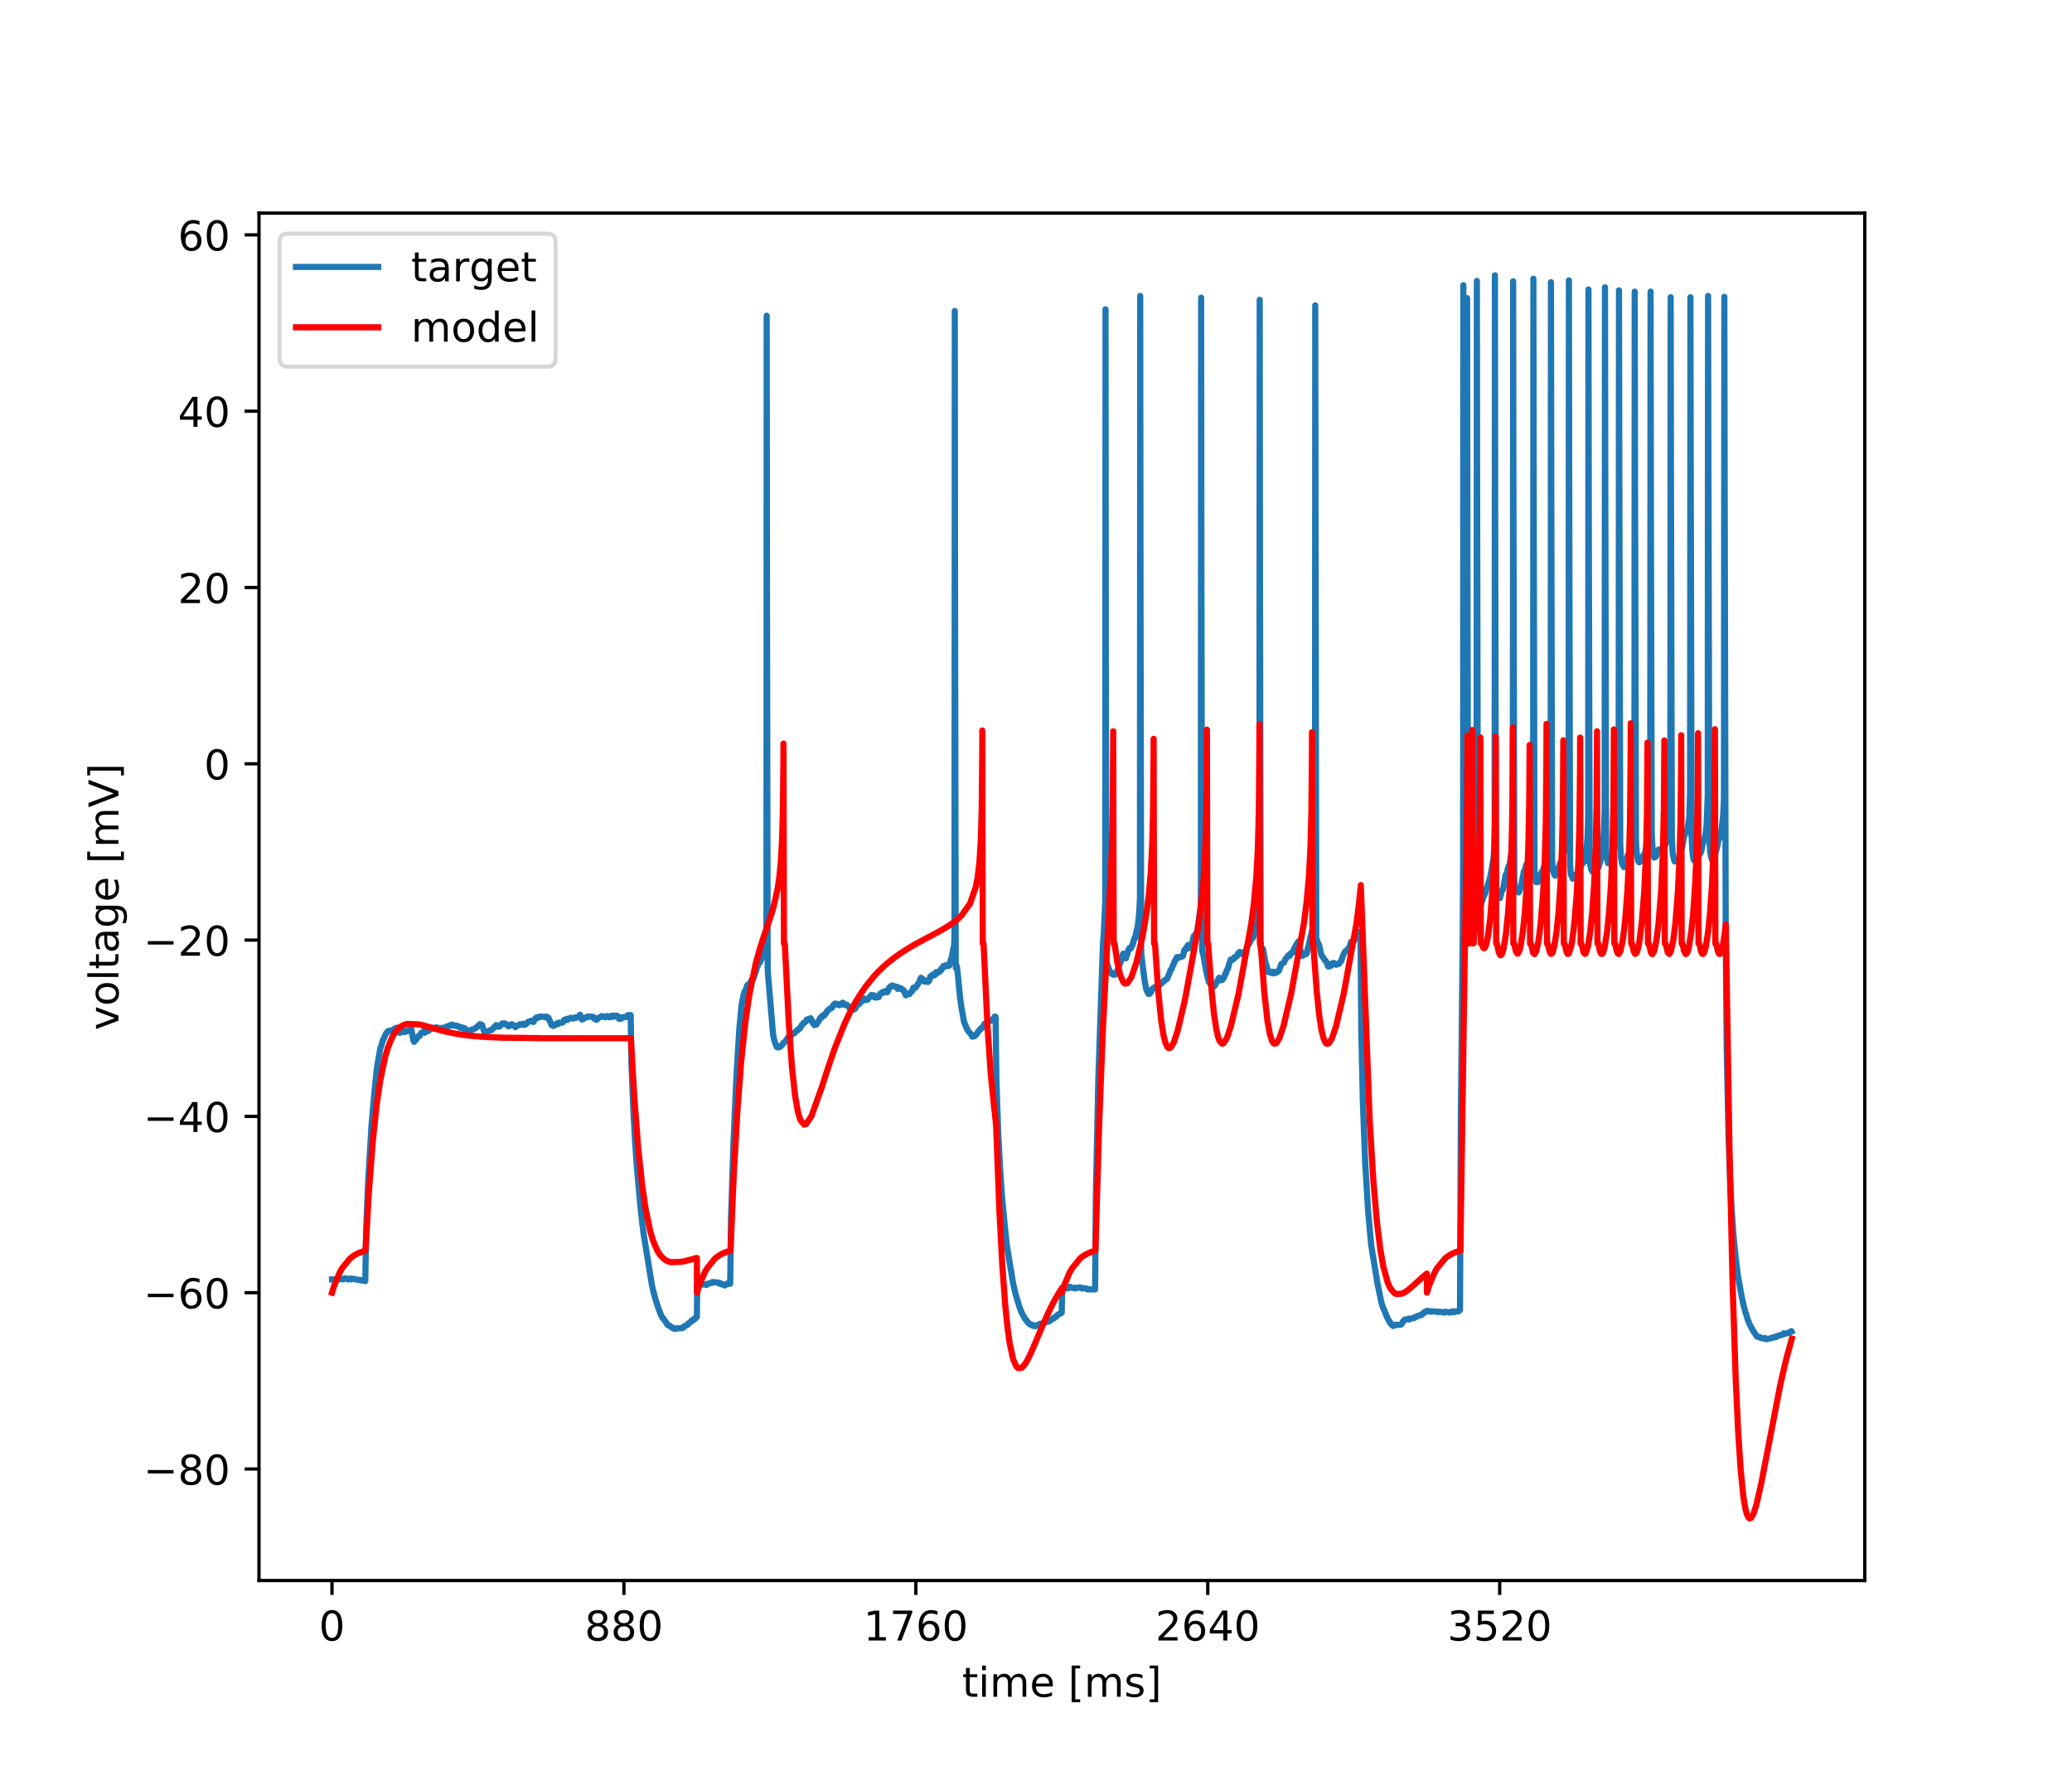 <?xml version="1.0" encoding="utf-8" standalone="no"?>
<!DOCTYPE svg PUBLIC "-//W3C//DTD SVG 1.1//EN"
  "http://www.w3.org/Graphics/SVG/1.1/DTD/svg11.dtd">
<!-- Created with matplotlib (https://matplotlib.org/) -->
<svg height="432pt" version="1.1" viewBox="0 0 504 432" width="504pt" xmlns="http://www.w3.org/2000/svg" xmlns:xlink="http://www.w3.org/1999/xlink">
 <defs>
  <style type="text/css">
*{stroke-linecap:butt;stroke-linejoin:round;}
  </style>
 </defs>
 <g id="figure_1">
  <g id="patch_1">
   <path d="M 0 432 
L 504 432 
L 504 0 
L 0 0 
z
" style="fill:#ffffff;"/>
  </g>
  <g id="axes_1">
   <g id="patch_2">
    <path d="M 63 384.48 
L 453.6 384.48 
L 453.6 51.84 
L 63 51.84 
z
" style="fill:#ffffff;"/>
   </g>
   <g id="matplotlib.axis_1">
    <g id="xtick_1">
     <g id="line2d_1">
      <defs>
       <path d="M 0 0 
L 0 3.5 
" id="m6c56059350" style="stroke:#000000;stroke-width:0.8;"/>
      </defs>
      <g>
       <use style="stroke:#000000;stroke-width:0.8;" x="80.755" xlink:href="#m6c56059350" y="384.48"/>
      </g>
     </g>
     <g id="text_1">
      <!-- 0 -->
      <defs>
       <path d="M 31.781 66.406 
Q 24.172 66.406 20.328 58.906 
Q 16.5 51.422 16.5 36.375 
Q 16.5 21.391 20.328 13.891 
Q 24.172 6.391 31.781 6.391 
Q 39.453 6.391 43.281 13.891 
Q 47.125 21.391 47.125 36.375 
Q 47.125 51.422 43.281 58.906 
Q 39.453 66.406 31.781 66.406 
z
M 31.781 74.219 
Q 44.047 74.219 50.516 64.516 
Q 56.984 54.828 56.984 36.375 
Q 56.984 17.969 50.516 8.266 
Q 44.047 -1.422 31.781 -1.422 
Q 19.531 -1.422 13.062 8.266 
Q 6.594 17.969 6.594 36.375 
Q 6.594 54.828 13.062 64.516 
Q 19.531 74.219 31.781 74.219 
z
" id="DejaVuSans-48"/>
      </defs>
      <g transform="translate(77.573 399.078)scale(0.1 -0.1)">
       <use xlink:href="#DejaVuSans-48"/>
      </g>
     </g>
    </g>
    <g id="xtick_2">
     <g id="line2d_2">
      <g>
       <use style="stroke:#000000;stroke-width:0.8;" x="151.763" xlink:href="#m6c56059350" y="384.48"/>
      </g>
     </g>
     <g id="text_2">
      <!-- 880 -->
      <defs>
       <path d="M 31.781 34.625 
Q 24.75 34.625 20.719 30.859 
Q 16.703 27.094 16.703 20.516 
Q 16.703 13.922 20.719 10.156 
Q 24.75 6.391 31.781 6.391 
Q 38.812 6.391 42.859 10.172 
Q 46.922 13.969 46.922 20.516 
Q 46.922 27.094 42.891 30.859 
Q 38.875 34.625 31.781 34.625 
z
M 21.922 38.812 
Q 15.578 40.375 12.031 44.719 
Q 8.5 49.078 8.5 55.328 
Q 8.5 64.062 14.719 69.141 
Q 20.953 74.219 31.781 74.219 
Q 42.672 74.219 48.875 69.141 
Q 55.078 64.062 55.078 55.328 
Q 55.078 49.078 51.531 44.719 
Q 48 40.375 41.703 38.812 
Q 48.828 37.156 52.797 32.312 
Q 56.781 27.484 56.781 20.516 
Q 56.781 9.906 50.312 4.234 
Q 43.844 -1.422 31.781 -1.422 
Q 19.734 -1.422 13.25 4.234 
Q 6.781 9.906 6.781 20.516 
Q 6.781 27.484 10.781 32.312 
Q 14.797 37.156 21.922 38.812 
z
M 18.312 54.391 
Q 18.312 48.734 21.844 45.562 
Q 25.391 42.391 31.781 42.391 
Q 38.141 42.391 41.719 45.562 
Q 45.312 48.734 45.312 54.391 
Q 45.312 60.062 41.719 63.234 
Q 38.141 66.406 31.781 66.406 
Q 25.391 66.406 21.844 63.234 
Q 18.312 60.062 18.312 54.391 
z
" id="DejaVuSans-56"/>
      </defs>
      <g transform="translate(142.219 399.078)scale(0.1 -0.1)">
       <use xlink:href="#DejaVuSans-56"/>
       <use x="63.623" xlink:href="#DejaVuSans-56"/>
       <use x="127.246" xlink:href="#DejaVuSans-48"/>
      </g>
     </g>
    </g>
    <g id="xtick_3">
     <g id="line2d_3">
      <g>
       <use style="stroke:#000000;stroke-width:0.8;" x="222.772" xlink:href="#m6c56059350" y="384.48"/>
      </g>
     </g>
     <g id="text_3">
      <!-- 1760 -->
      <defs>
       <path d="M 12.406 8.297 
L 28.516 8.297 
L 28.516 63.922 
L 10.984 60.406 
L 10.984 69.391 
L 28.422 72.906 
L 38.281 72.906 
L 38.281 8.297 
L 54.391 8.297 
L 54.391 0 
L 12.406 0 
z
" id="DejaVuSans-49"/>
       <path d="M 8.203 72.906 
L 55.078 72.906 
L 55.078 68.703 
L 28.609 0 
L 18.312 0 
L 43.219 64.594 
L 8.203 64.594 
z
" id="DejaVuSans-55"/>
       <path d="M 33.016 40.375 
Q 26.375 40.375 22.484 35.828 
Q 18.609 31.297 18.609 23.391 
Q 18.609 15.531 22.484 10.953 
Q 26.375 6.391 33.016 6.391 
Q 39.656 6.391 43.531 10.953 
Q 47.406 15.531 47.406 23.391 
Q 47.406 31.297 43.531 35.828 
Q 39.656 40.375 33.016 40.375 
z
M 52.594 71.297 
L 52.594 62.312 
Q 48.875 64.062 45.094 64.984 
Q 41.312 65.922 37.594 65.922 
Q 27.828 65.922 22.672 59.328 
Q 17.531 52.734 16.797 39.406 
Q 19.672 43.656 24.016 45.922 
Q 28.375 48.188 33.594 48.188 
Q 44.578 48.188 50.953 41.516 
Q 57.328 34.859 57.328 23.391 
Q 57.328 12.156 50.688 5.359 
Q 44.047 -1.422 33.016 -1.422 
Q 20.359 -1.422 13.672 8.266 
Q 6.984 17.969 6.984 36.375 
Q 6.984 53.656 15.188 63.938 
Q 23.391 74.219 37.203 74.219 
Q 40.922 74.219 44.703 73.484 
Q 48.484 72.75 52.594 71.297 
z
" id="DejaVuSans-54"/>
      </defs>
      <g transform="translate(210.047 399.078)scale(0.1 -0.1)">
       <use xlink:href="#DejaVuSans-49"/>
       <use x="63.623" xlink:href="#DejaVuSans-55"/>
       <use x="127.246" xlink:href="#DejaVuSans-54"/>
       <use x="190.869" xlink:href="#DejaVuSans-48"/>
      </g>
     </g>
    </g>
    <g id="xtick_4">
     <g id="line2d_4">
      <g>
       <use style="stroke:#000000;stroke-width:0.8;" x="293.78" xlink:href="#m6c56059350" y="384.48"/>
      </g>
     </g>
     <g id="text_4">
      <!-- 2640 -->
      <defs>
       <path d="M 19.188 8.297 
L 53.609 8.297 
L 53.609 0 
L 7.328 0 
L 7.328 8.297 
Q 12.938 14.109 22.625 23.891 
Q 32.328 33.688 34.812 36.531 
Q 39.547 41.844 41.422 45.531 
Q 43.312 49.219 43.312 52.781 
Q 43.312 58.594 39.234 62.25 
Q 35.156 65.922 28.609 65.922 
Q 23.969 65.922 18.812 64.312 
Q 13.672 62.703 7.812 59.422 
L 7.812 69.391 
Q 13.766 71.781 18.938 73 
Q 24.125 74.219 28.422 74.219 
Q 39.75 74.219 46.484 68.547 
Q 53.219 62.891 53.219 53.422 
Q 53.219 48.922 51.531 44.891 
Q 49.859 40.875 45.406 35.406 
Q 44.188 33.984 37.641 27.219 
Q 31.109 20.453 19.188 8.297 
z
" id="DejaVuSans-50"/>
       <path d="M 37.797 64.312 
L 12.891 25.391 
L 37.797 25.391 
z
M 35.203 72.906 
L 47.609 72.906 
L 47.609 25.391 
L 58.016 25.391 
L 58.016 17.188 
L 47.609 17.188 
L 47.609 0 
L 37.797 0 
L 37.797 17.188 
L 4.891 17.188 
L 4.891 26.703 
z
" id="DejaVuSans-52"/>
      </defs>
      <g transform="translate(281.055 399.078)scale(0.1 -0.1)">
       <use xlink:href="#DejaVuSans-50"/>
       <use x="63.623" xlink:href="#DejaVuSans-54"/>
       <use x="127.246" xlink:href="#DejaVuSans-52"/>
       <use x="190.869" xlink:href="#DejaVuSans-48"/>
      </g>
     </g>
    </g>
    <g id="xtick_5">
     <g id="line2d_5">
      <g>
       <use style="stroke:#000000;stroke-width:0.8;" x="364.789" xlink:href="#m6c56059350" y="384.48"/>
      </g>
     </g>
     <g id="text_5">
      <!-- 3520 -->
      <defs>
       <path d="M 40.578 39.312 
Q 47.656 37.797 51.625 33 
Q 55.609 28.219 55.609 21.188 
Q 55.609 10.406 48.188 4.484 
Q 40.766 -1.422 27.094 -1.422 
Q 22.516 -1.422 17.656 -0.516 
Q 12.797 0.391 7.625 2.203 
L 7.625 11.719 
Q 11.719 9.328 16.594 8.109 
Q 21.484 6.891 26.812 6.891 
Q 36.078 6.891 40.938 10.547 
Q 45.797 14.203 45.797 21.188 
Q 45.797 27.641 41.281 31.266 
Q 36.766 34.906 28.719 34.906 
L 20.219 34.906 
L 20.219 43.016 
L 29.109 43.016 
Q 36.375 43.016 40.234 45.922 
Q 44.094 48.828 44.094 54.297 
Q 44.094 59.906 40.109 62.906 
Q 36.141 65.922 28.719 65.922 
Q 24.656 65.922 20.016 65.031 
Q 15.375 64.156 9.812 62.312 
L 9.812 71.094 
Q 15.438 72.656 20.344 73.438 
Q 25.25 74.219 29.594 74.219 
Q 40.828 74.219 47.359 69.109 
Q 53.906 64.016 53.906 55.328 
Q 53.906 49.266 50.438 45.094 
Q 46.969 40.922 40.578 39.312 
z
" id="DejaVuSans-51"/>
       <path d="M 10.797 72.906 
L 49.516 72.906 
L 49.516 64.594 
L 19.828 64.594 
L 19.828 46.734 
Q 21.969 47.469 24.109 47.828 
Q 26.266 48.188 28.422 48.188 
Q 40.625 48.188 47.75 41.5 
Q 54.891 34.812 54.891 23.391 
Q 54.891 11.625 47.562 5.094 
Q 40.234 -1.422 26.906 -1.422 
Q 22.312 -1.422 17.547 -0.641 
Q 12.797 0.141 7.719 1.703 
L 7.719 11.625 
Q 12.109 9.234 16.797 8.062 
Q 21.484 6.891 26.703 6.891 
Q 35.156 6.891 40.078 11.328 
Q 45.016 15.766 45.016 23.391 
Q 45.016 31 40.078 35.438 
Q 35.156 39.891 26.703 39.891 
Q 22.75 39.891 18.812 39.016 
Q 14.891 38.141 10.797 36.281 
z
" id="DejaVuSans-53"/>
      </defs>
      <g transform="translate(352.064 399.078)scale(0.1 -0.1)">
       <use xlink:href="#DejaVuSans-51"/>
       <use x="63.623" xlink:href="#DejaVuSans-53"/>
       <use x="127.246" xlink:href="#DejaVuSans-50"/>
       <use x="190.869" xlink:href="#DejaVuSans-48"/>
      </g>
     </g>
    </g>
    <g id="text_6">
     <!-- time [ms] -->
     <defs>
      <path d="M 18.312 70.219 
L 18.312 54.688 
L 36.812 54.688 
L 36.812 47.703 
L 18.312 47.703 
L 18.312 18.016 
Q 18.312 11.328 20.141 9.422 
Q 21.969 7.516 27.594 7.516 
L 36.812 7.516 
L 36.812 0 
L 27.594 0 
Q 17.188 0 13.234 3.875 
Q 9.281 7.766 9.281 18.016 
L 9.281 47.703 
L 2.688 47.703 
L 2.688 54.688 
L 9.281 54.688 
L 9.281 70.219 
z
" id="DejaVuSans-116"/>
      <path d="M 9.422 54.688 
L 18.406 54.688 
L 18.406 0 
L 9.422 0 
z
M 9.422 75.984 
L 18.406 75.984 
L 18.406 64.594 
L 9.422 64.594 
z
" id="DejaVuSans-105"/>
      <path d="M 52 44.188 
Q 55.375 50.25 60.062 53.125 
Q 64.75 56 71.094 56 
Q 79.641 56 84.281 50.016 
Q 88.922 44.047 88.922 33.016 
L 88.922 0 
L 79.891 0 
L 79.891 32.719 
Q 79.891 40.578 77.094 44.375 
Q 74.312 48.188 68.609 48.188 
Q 61.625 48.188 57.562 43.547 
Q 53.516 38.922 53.516 30.906 
L 53.516 0 
L 44.484 0 
L 44.484 32.719 
Q 44.484 40.625 41.703 44.406 
Q 38.922 48.188 33.109 48.188 
Q 26.219 48.188 22.156 43.531 
Q 18.109 38.875 18.109 30.906 
L 18.109 0 
L 9.078 0 
L 9.078 54.688 
L 18.109 54.688 
L 18.109 46.188 
Q 21.188 51.219 25.484 53.609 
Q 29.781 56 35.688 56 
Q 41.656 56 45.828 52.969 
Q 50 49.953 52 44.188 
z
" id="DejaVuSans-109"/>
      <path d="M 56.203 29.594 
L 56.203 25.203 
L 14.891 25.203 
Q 15.484 15.922 20.484 11.062 
Q 25.484 6.203 34.422 6.203 
Q 39.594 6.203 44.453 7.469 
Q 49.312 8.734 54.109 11.281 
L 54.109 2.781 
Q 49.266 0.734 44.188 -0.344 
Q 39.109 -1.422 33.891 -1.422 
Q 20.797 -1.422 13.156 6.188 
Q 5.516 13.812 5.516 26.812 
Q 5.516 40.234 12.766 48.109 
Q 20.016 56 32.328 56 
Q 43.359 56 49.781 48.891 
Q 56.203 41.797 56.203 29.594 
z
M 47.219 32.234 
Q 47.125 39.594 43.094 43.984 
Q 39.062 48.391 32.422 48.391 
Q 24.906 48.391 20.391 44.141 
Q 15.875 39.891 15.188 32.172 
z
" id="DejaVuSans-101"/>
      <path id="DejaVuSans-32"/>
      <path d="M 8.594 75.984 
L 29.297 75.984 
L 29.297 69 
L 17.578 69 
L 17.578 -6.203 
L 29.297 -6.203 
L 29.297 -13.188 
L 8.594 -13.188 
z
" id="DejaVuSans-91"/>
      <path d="M 44.281 53.078 
L 44.281 44.578 
Q 40.484 46.531 36.375 47.5 
Q 32.281 48.484 27.875 48.484 
Q 21.188 48.484 17.844 46.438 
Q 14.5 44.391 14.5 40.281 
Q 14.5 37.156 16.891 35.375 
Q 19.281 33.594 26.516 31.984 
L 29.594 31.297 
Q 39.156 29.25 43.188 25.516 
Q 47.219 21.781 47.219 15.094 
Q 47.219 7.469 41.188 3.016 
Q 35.156 -1.422 24.609 -1.422 
Q 20.219 -1.422 15.453 -0.562 
Q 10.688 0.297 5.422 2 
L 5.422 11.281 
Q 10.406 8.688 15.234 7.391 
Q 20.062 6.109 24.812 6.109 
Q 31.156 6.109 34.562 8.281 
Q 37.984 10.453 37.984 14.406 
Q 37.984 18.062 35.516 20.016 
Q 33.062 21.969 24.703 23.781 
L 21.578 24.516 
Q 13.234 26.266 9.516 29.906 
Q 5.812 33.547 5.812 39.891 
Q 5.812 47.609 11.281 51.797 
Q 16.75 56 26.812 56 
Q 31.781 56 36.172 55.266 
Q 40.578 54.547 44.281 53.078 
z
" id="DejaVuSans-115"/>
      <path d="M 30.422 75.984 
L 30.422 -13.188 
L 9.719 -13.188 
L 9.719 -6.203 
L 21.391 -6.203 
L 21.391 69 
L 9.719 69 
L 9.719 75.984 
z
" id="DejaVuSans-93"/>
     </defs>
     <g transform="translate(234.038 412.757)scale(0.1 -0.1)">
      <use xlink:href="#DejaVuSans-116"/>
      <use x="39.209" xlink:href="#DejaVuSans-105"/>
      <use x="66.992" xlink:href="#DejaVuSans-109"/>
      <use x="164.404" xlink:href="#DejaVuSans-101"/>
      <use x="225.928" xlink:href="#DejaVuSans-32"/>
      <use x="257.715" xlink:href="#DejaVuSans-91"/>
      <use x="296.729" xlink:href="#DejaVuSans-109"/>
      <use x="394.141" xlink:href="#DejaVuSans-115"/>
      <use x="446.24" xlink:href="#DejaVuSans-93"/>
     </g>
    </g>
   </g>
   <g id="matplotlib.axis_2">
    <g id="ytick_1">
     <g id="line2d_6">
      <defs>
       <path d="M 0 0 
L -3.5 0 
" id="m03a6e13754" style="stroke:#000000;stroke-width:0.8;"/>
      </defs>
      <g>
       <use style="stroke:#000000;stroke-width:0.8;" x="63" xlink:href="#m03a6e13754" y="357.351"/>
      </g>
     </g>
     <g id="text_7">
      <!-- −80 -->
      <defs>
       <path d="M 10.594 35.5 
L 73.188 35.5 
L 73.188 27.203 
L 10.594 27.203 
z
" id="DejaVuSans-8722"/>
      </defs>
      <g transform="translate(34.895 361.151)scale(0.1 -0.1)">
       <use xlink:href="#DejaVuSans-8722"/>
       <use x="83.789" xlink:href="#DejaVuSans-56"/>
       <use x="147.412" xlink:href="#DejaVuSans-48"/>
      </g>
     </g>
    </g>
    <g id="ytick_2">
     <g id="line2d_7">
      <g>
       <use style="stroke:#000000;stroke-width:0.8;" x="63" xlink:href="#m03a6e13754" y="314.464"/>
      </g>
     </g>
     <g id="text_8">
      <!-- −60 -->
      <g transform="translate(34.895 318.263)scale(0.1 -0.1)">
       <use xlink:href="#DejaVuSans-8722"/>
       <use x="83.789" xlink:href="#DejaVuSans-54"/>
       <use x="147.412" xlink:href="#DejaVuSans-48"/>
      </g>
     </g>
    </g>
    <g id="ytick_3">
     <g id="line2d_8">
      <g>
       <use style="stroke:#000000;stroke-width:0.8;" x="63" xlink:href="#m03a6e13754" y="271.576"/>
      </g>
     </g>
     <g id="text_9">
      <!-- −40 -->
      <g transform="translate(34.895 275.376)scale(0.1 -0.1)">
       <use xlink:href="#DejaVuSans-8722"/>
       <use x="83.789" xlink:href="#DejaVuSans-52"/>
       <use x="147.412" xlink:href="#DejaVuSans-48"/>
      </g>
     </g>
    </g>
    <g id="ytick_4">
     <g id="line2d_9">
      <g>
       <use style="stroke:#000000;stroke-width:0.8;" x="63" xlink:href="#m03a6e13754" y="228.689"/>
      </g>
     </g>
     <g id="text_10">
      <!-- −20 -->
      <g transform="translate(34.895 232.488)scale(0.1 -0.1)">
       <use xlink:href="#DejaVuSans-8722"/>
       <use x="83.789" xlink:href="#DejaVuSans-50"/>
       <use x="147.412" xlink:href="#DejaVuSans-48"/>
      </g>
     </g>
    </g>
    <g id="ytick_5">
     <g id="line2d_10">
      <g>
       <use style="stroke:#000000;stroke-width:0.8;" x="63" xlink:href="#m03a6e13754" y="185.801"/>
      </g>
     </g>
     <g id="text_11">
      <!-- 0 -->
      <g transform="translate(49.638 189.6)scale(0.1 -0.1)">
       <use xlink:href="#DejaVuSans-48"/>
      </g>
     </g>
    </g>
    <g id="ytick_6">
     <g id="line2d_11">
      <g>
       <use style="stroke:#000000;stroke-width:0.8;" x="63" xlink:href="#m03a6e13754" y="142.914"/>
      </g>
     </g>
     <g id="text_12">
      <!-- 20 -->
      <g transform="translate(43.275 146.713)scale(0.1 -0.1)">
       <use xlink:href="#DejaVuSans-50"/>
       <use x="63.623" xlink:href="#DejaVuSans-48"/>
      </g>
     </g>
    </g>
    <g id="ytick_7">
     <g id="line2d_12">
      <g>
       <use style="stroke:#000000;stroke-width:0.8;" x="63" xlink:href="#m03a6e13754" y="100.026"/>
      </g>
     </g>
     <g id="text_13">
      <!-- 40 -->
      <g transform="translate(43.275 103.825)scale(0.1 -0.1)">
       <use xlink:href="#DejaVuSans-52"/>
       <use x="63.623" xlink:href="#DejaVuSans-48"/>
      </g>
     </g>
    </g>
    <g id="ytick_8">
     <g id="line2d_13">
      <g>
       <use style="stroke:#000000;stroke-width:0.8;" x="63" xlink:href="#m03a6e13754" y="57.139"/>
      </g>
     </g>
     <g id="text_14">
      <!-- 60 -->
      <g transform="translate(43.275 60.938)scale(0.1 -0.1)">
       <use xlink:href="#DejaVuSans-54"/>
       <use x="63.623" xlink:href="#DejaVuSans-48"/>
      </g>
     </g>
    </g>
    <g id="text_15">
     <!-- voltage [mV] -->
     <defs>
      <path d="M 2.984 54.688 
L 12.5 54.688 
L 29.594 8.797 
L 46.688 54.688 
L 56.203 54.688 
L 35.688 0 
L 23.484 0 
z
" id="DejaVuSans-118"/>
      <path d="M 30.609 48.391 
Q 23.391 48.391 19.188 42.75 
Q 14.984 37.109 14.984 27.297 
Q 14.984 17.484 19.156 11.844 
Q 23.344 6.203 30.609 6.203 
Q 37.797 6.203 41.984 11.859 
Q 46.188 17.531 46.188 27.297 
Q 46.188 37.016 41.984 42.703 
Q 37.797 48.391 30.609 48.391 
z
M 30.609 56 
Q 42.328 56 49.016 48.375 
Q 55.719 40.766 55.719 27.297 
Q 55.719 13.875 49.016 6.219 
Q 42.328 -1.422 30.609 -1.422 
Q 18.844 -1.422 12.172 6.219 
Q 5.516 13.875 5.516 27.297 
Q 5.516 40.766 12.172 48.375 
Q 18.844 56 30.609 56 
z
" id="DejaVuSans-111"/>
      <path d="M 9.422 75.984 
L 18.406 75.984 
L 18.406 0 
L 9.422 0 
z
" id="DejaVuSans-108"/>
      <path d="M 34.281 27.484 
Q 23.391 27.484 19.188 25 
Q 14.984 22.516 14.984 16.5 
Q 14.984 11.719 18.141 8.906 
Q 21.297 6.109 26.703 6.109 
Q 34.188 6.109 38.703 11.406 
Q 43.219 16.703 43.219 25.484 
L 43.219 27.484 
z
M 52.203 31.203 
L 52.203 0 
L 43.219 0 
L 43.219 8.297 
Q 40.141 3.328 35.547 0.953 
Q 30.953 -1.422 24.312 -1.422 
Q 15.922 -1.422 10.953 3.297 
Q 6 8.016 6 15.922 
Q 6 25.141 12.172 29.828 
Q 18.359 34.516 30.609 34.516 
L 43.219 34.516 
L 43.219 35.406 
Q 43.219 41.609 39.141 45 
Q 35.062 48.391 27.688 48.391 
Q 23 48.391 18.547 47.266 
Q 14.109 46.141 10.016 43.891 
L 10.016 52.203 
Q 14.938 54.109 19.578 55.047 
Q 24.219 56 28.609 56 
Q 40.484 56 46.344 49.844 
Q 52.203 43.703 52.203 31.203 
z
" id="DejaVuSans-97"/>
      <path d="M 45.406 27.984 
Q 45.406 37.75 41.375 43.109 
Q 37.359 48.484 30.078 48.484 
Q 22.859 48.484 18.828 43.109 
Q 14.797 37.75 14.797 27.984 
Q 14.797 18.266 18.828 12.891 
Q 22.859 7.516 30.078 7.516 
Q 37.359 7.516 41.375 12.891 
Q 45.406 18.266 45.406 27.984 
z
M 54.391 6.781 
Q 54.391 -7.172 48.188 -13.984 
Q 42 -20.797 29.203 -20.797 
Q 24.469 -20.797 20.266 -20.094 
Q 16.062 -19.391 12.109 -17.922 
L 12.109 -9.188 
Q 16.062 -11.328 19.922 -12.344 
Q 23.781 -13.375 27.781 -13.375 
Q 36.625 -13.375 41.016 -8.766 
Q 45.406 -4.156 45.406 5.172 
L 45.406 9.625 
Q 42.625 4.781 38.281 2.391 
Q 33.938 0 27.875 0 
Q 17.828 0 11.672 7.656 
Q 5.516 15.328 5.516 27.984 
Q 5.516 40.672 11.672 48.328 
Q 17.828 56 27.875 56 
Q 33.938 56 38.281 53.609 
Q 42.625 51.219 45.406 46.391 
L 45.406 54.688 
L 54.391 54.688 
z
" id="DejaVuSans-103"/>
      <path d="M 28.609 0 
L 0.781 72.906 
L 11.078 72.906 
L 34.188 11.531 
L 57.328 72.906 
L 67.578 72.906 
L 39.797 0 
z
" id="DejaVuSans-86"/>
     </defs>
     <g transform="translate(28.816 250.624)rotate(-90)scale(0.1 -0.1)">
      <use xlink:href="#DejaVuSans-118"/>
      <use x="59.18" xlink:href="#DejaVuSans-111"/>
      <use x="120.361" xlink:href="#DejaVuSans-108"/>
      <use x="148.145" xlink:href="#DejaVuSans-116"/>
      <use x="187.354" xlink:href="#DejaVuSans-97"/>
      <use x="248.633" xlink:href="#DejaVuSans-103"/>
      <use x="312.109" xlink:href="#DejaVuSans-101"/>
      <use x="373.633" xlink:href="#DejaVuSans-32"/>
      <use x="405.42" xlink:href="#DejaVuSans-91"/>
      <use x="444.434" xlink:href="#DejaVuSans-109"/>
      <use x="541.846" xlink:href="#DejaVuSans-86"/>
      <use x="610.254" xlink:href="#DejaVuSans-93"/>
     </g>
    </g>
   </g>
   <g id="line2d_14">
    <path clip-path="url(#pb0a5421fee)" d="M 80.755 311.239 
L 83.385 311.134 
L 83.417 311.03 
L 83.466 311.239 
L 83.482 311.134 
L 83.966 311.03 
L 84.063 310.925 
L 84.176 311.03 
L 84.547 311.134 
L 84.66 311.239 
L 84.967 311.134 
L 85.08 311.03 
L 85.338 311.134 
L 85.354 311.239 
L 85.402 311.03 
L 85.419 311.03 
L 86.322 311.134 
L 86.435 311.239 
L 87.42 311.344 
L 87.533 311.448 
L 87.581 311.344 
L 87.629 311.448 
L 88.695 311.553 
L 88.808 311.658 
L 88.856 311.553 
L 89.05 299.617 
L 89.502 288.413 
L 90.357 273.859 
L 91.196 264.331 
L 91.454 262.027 
L 91.777 259.2 
L 92.503 255.117 
L 92.536 255.012 
L 92.713 254.488 
L 92.745 254.384 
L 92.971 253.546 
L 93.02 253.441 
L 93.213 252.813 
L 93.359 252.708 
L 93.536 252.185 
L 93.601 252.08 
L 93.762 251.661 
L 93.859 251.557 
L 94.004 251.242 
L 94.214 251.138 
L 94.359 250.824 
L 95.134 250.719 
L 95.182 250.614 
L 95.231 250.719 
L 95.844 250.614 
L 95.989 250.195 
L 96.054 250.3 
L 96.086 250.195 
L 96.393 250.091 
L 96.506 249.986 
L 96.796 250.091 
L 97.006 250.824 
L 97.07 250.928 
L 97.216 251.242 
L 97.393 251.138 
L 97.425 251.033 
L 97.49 251.138 
L 97.845 251.033 
L 97.974 250.824 
L 98.265 250.928 
L 98.297 251.033 
L 98.345 250.928 
L 98.458 250.824 
L 98.507 250.928 
L 98.539 251.033 
L 98.571 250.824 
L 98.603 250.928 
L 99.12 250.824 
L 99.249 250.614 
L 99.959 250.51 
L 100.056 250.405 
L 100.572 253.127 
L 100.621 253.232 
L 100.734 253.441 
L 100.863 253.232 
L 101.024 253.127 
L 101.153 252.918 
L 101.299 252.813 
L 101.444 252.499 
L 101.557 252.394 
L 101.686 252.185 
L 101.831 252.08 
L 101.847 251.975 
L 101.928 252.08 
L 102.106 251.975 
L 102.267 251.557 
L 102.364 251.452 
L 102.493 251.242 
L 102.993 251.138 
L 103.058 250.824 
L 103.106 250.928 
L 103.251 251.242 
L 103.38 251.033 
L 103.687 250.928 
L 103.784 250.824 
L 103.881 250.928 
L 103.994 250.824 
L 104.091 250.719 
L 104.187 250.614 
L 104.3 250.719 
L 104.381 250.614 
L 104.526 250.195 
L 104.575 250.3 
L 104.623 250.195 
L 104.897 250.091 
L 105.01 249.986 
L 105.236 250.091 
L 105.317 250.195 
L 105.333 250.091 
L 106.108 249.986 
L 106.124 249.881 
L 106.172 250.091 
L 106.205 249.986 
L 106.882 250.091 
L 106.995 250.195 
L 107.705 250.091 
L 107.738 249.986 
L 107.786 250.195 
L 108.383 250.091 
L 108.512 249.881 
L 108.577 249.777 
L 108.69 249.672 
L 109.255 249.567 
L 109.335 249.462 
L 109.352 249.567 
L 109.691 249.462 
L 109.82 249.253 
L 109.916 249.358 
L 110.013 249.253 
L 110.126 249.358 
L 110.53 249.462 
L 110.61 249.567 
L 110.627 249.462 
L 111.369 249.567 
L 111.498 249.777 
L 111.837 249.881 
L 111.853 249.986 
L 111.934 249.881 
L 112.256 249.986 
L 112.321 249.881 
L 112.369 250.091 
L 112.821 250.195 
L 112.837 250.3 
L 112.87 250.091 
L 112.902 250.091 
L 113.144 250.195 
L 113.289 250.51 
L 113.37 250.614 
L 113.499 250.824 
L 113.596 250.928 
L 113.644 251.033 
L 113.693 250.928 
L 113.79 250.824 
L 113.87 250.719 
L 113.886 250.824 
L 114.161 250.928 
L 114.258 251.033 
L 114.387 250.719 
L 114.419 250.824 
L 114.484 250.719 
L 114.58 250.51 
L 114.597 250.614 
L 114.806 250.51 
L 114.919 250.405 
L 115.355 250.3 
L 115.468 250.195 
L 115.759 250.091 
L 115.888 249.881 
L 116.162 249.777 
L 116.259 249.567 
L 116.275 249.672 
L 116.356 249.567 
L 116.469 249.462 
L 116.533 249.358 
L 116.662 249.148 
L 117.017 249.253 
L 117.033 249.358 
L 117.114 249.253 
L 117.259 249.358 
L 117.437 249.881 
L 117.469 249.986 
L 117.663 250.614 
L 117.711 250.719 
L 117.792 250.928 
L 117.824 250.824 
L 117.921 250.928 
L 118.034 251.033 
L 118.647 250.928 
L 118.76 250.824 
L 119.051 250.719 
L 119.131 250.614 
L 119.148 250.719 
L 119.519 250.614 
L 119.648 250.405 
L 119.809 250.3 
L 119.922 250.195 
L 120.1 250.091 
L 120.245 249.777 
L 120.439 249.672 
L 120.552 249.567 
L 120.665 249.462 
L 120.697 249.358 
L 120.745 249.567 
L 121.116 249.672 
L 121.229 249.777 
L 121.601 249.672 
L 121.73 249.462 
L 121.81 249.358 
L 121.939 249.148 
L 122.117 249.044 
L 122.214 248.939 
L 122.343 249.148 
L 122.779 249.044 
L 122.811 248.939 
L 122.875 249.044 
L 122.924 249.148 
L 122.972 249.044 
L 123.134 249.148 
L 123.263 249.358 
L 123.553 249.462 
L 123.682 249.672 
L 123.828 249.358 
L 123.924 249.462 
L 123.941 249.567 
L 124.005 249.358 
L 124.36 249.253 
L 124.473 249.148 
L 124.683 249.253 
L 124.812 249.462 
L 125.216 249.567 
L 125.329 249.777 
L 125.361 249.881 
L 125.441 249.672 
L 125.764 249.567 
L 125.78 249.462 
L 125.861 249.567 
L 126.039 249.462 
L 126.152 249.358 
L 126.329 249.253 
L 126.426 249.148 
L 126.539 249.253 
L 127.136 249.148 
L 127.152 249.044 
L 127.233 249.148 
L 127.249 249.253 
L 127.297 249.044 
L 127.314 249.044 
L 127.394 249.148 
L 127.443 249.358 
L 127.507 249.253 
L 127.523 249.148 
L 127.604 249.253 
L 127.975 249.148 
L 128.104 248.939 
L 128.217 248.834 
L 128.33 248.73 
L 128.411 248.625 
L 128.524 248.52 
L 129.089 248.415 
L 129.137 248.311 
L 129.186 248.415 
L 129.605 248.52 
L 129.718 248.625 
L 129.831 248.52 
L 130.009 247.997 
L 130.138 247.892 
L 130.267 247.682 
L 130.525 247.578 
L 130.541 247.473 
L 130.59 247.682 
L 130.622 247.578 
L 130.67 247.682 
L 130.719 247.578 
L 131.074 247.473 
L 131.138 247.368 
L 131.171 247.473 
L 131.203 247.368 
L 131.316 247.264 
L 132.478 247.368 
L 132.591 247.473 
L 132.768 247.368 
L 132.817 247.264 
L 132.865 247.368 
L 133.269 247.473 
L 133.382 247.578 
L 133.414 247.578 
L 133.559 248.101 
L 133.591 247.997 
L 133.607 248.206 
L 133.624 248.206 
L 133.737 248.311 
L 133.785 248.415 
L 133.93 248.73 
L 133.979 248.834 
L 134.156 249.358 
L 134.269 249.253 
L 134.431 249.358 
L 134.56 249.567 
L 134.624 249.462 
L 134.656 249.567 
L 134.818 249.462 
L 134.931 249.358 
L 135.302 249.253 
L 135.415 248.939 
L 135.431 249.044 
L 135.818 248.939 
L 135.835 248.834 
L 135.867 249.044 
L 135.915 248.939 
L 136.044 248.834 
L 136.06 248.73 
L 136.141 248.834 
L 136.884 248.73 
L 137.029 248.415 
L 137.158 248.311 
L 137.206 248.101 
L 137.255 248.311 
L 137.368 248.206 
L 137.432 247.997 
L 137.465 248.206 
L 137.69 248.101 
L 137.82 247.892 
L 137.916 247.997 
L 138.013 248.101 
L 138.158 247.787 
L 138.707 247.682 
L 138.82 247.578 
L 139.127 247.682 
L 139.24 247.787 
L 139.772 247.682 
L 139.901 247.473 
L 139.998 247.578 
L 140.095 247.473 
L 140.111 247.578 
L 140.192 247.473 
L 140.757 247.368 
L 140.886 247.159 
L 140.967 247.054 
L 141.096 246.845 
L 141.322 247.682 
L 141.402 247.787 
L 141.531 247.997 
L 141.903 247.892 
L 142.016 247.787 
L 142.145 247.682 
L 142.258 247.578 
L 142.806 247.473 
L 142.935 247.264 
L 144.339 247.368 
L 144.469 247.787 
L 144.485 247.682 
L 144.582 247.578 
L 144.727 247.892 
L 145.05 247.997 
L 145.082 248.101 
L 145.146 247.997 
L 145.34 247.892 
L 145.469 247.682 
L 145.647 247.578 
L 145.76 247.473 
L 146.308 247.368 
L 146.389 247.159 
L 146.421 247.264 
L 147.244 247.368 
L 147.26 247.473 
L 147.341 247.368 
L 147.551 247.264 
L 147.664 247.159 
L 148.18 247.264 
L 148.309 247.473 
L 148.374 247.368 
L 148.487 247.264 
L 148.874 247.159 
L 148.89 247.054 
L 148.971 247.159 
L 149.1 247.264 
L 149.116 247.368 
L 149.165 247.159 
L 149.197 247.264 
L 149.294 247.159 
L 149.407 247.054 
L 149.697 247.159 
L 149.81 247.264 
L 149.972 247.264 
L 150.004 247.054 
L 150.085 247.159 
L 150.407 247.264 
L 150.601 247.892 
L 150.746 247.578 
L 151.085 247.682 
L 151.15 247.787 
L 151.182 247.682 
L 151.36 247.578 
L 151.376 247.473 
L 151.456 247.578 
L 151.811 247.473 
L 151.844 247.368 
L 151.908 247.473 
L 152.425 247.368 
L 152.554 247.159 
L 152.651 247.054 
L 152.715 246.95 
L 152.747 247.054 
L 152.764 247.159 
L 152.812 246.95 
L 152.828 246.95 
L 153.409 246.95 
L 153.603 258.886 
L 154.055 269.985 
L 154.426 276.791 
L 154.862 283.282 
L 154.975 284.644 
L 155.685 292.497 
L 155.894 294.486 
L 156.266 297.941 
L 156.282 297.941 
L 156.556 300.14 
L 158.622 312.914 
L 158.67 313.019 
L 158.993 314.485 
L 159.058 314.59 
L 159.3 315.532 
L 159.332 315.637 
L 159.558 316.474 
L 159.622 316.579 
L 159.832 317.312 
L 159.897 317.417 
L 160.09 318.045 
L 160.123 318.15 
L 160.3 318.673 
L 160.349 318.778 
L 160.494 319.092 
L 160.526 319.197 
L 160.704 319.72 
L 160.768 319.825 
L 160.93 320.244 
L 161.043 320.348 
L 161.188 320.663 
L 161.414 320.767 
L 161.559 321.081 
L 161.64 321.186 
L 161.769 321.395 
L 161.898 321.5 
L 162.027 321.71 
L 162.092 321.814 
L 162.221 322.024 
L 162.285 322.128 
L 162.317 322.233 
L 162.382 322.128 
L 162.463 322.233 
L 162.592 322.443 
L 162.995 322.547 
L 163.108 322.652 
L 163.318 322.757 
L 163.431 322.966 
L 163.463 322.861 
L 163.528 322.966 
L 163.641 323.071 
L 163.931 323.175 
L 164.044 323.28 
L 164.545 323.175 
L 164.625 323.071 
L 164.641 323.175 
L 165.997 323.071 
L 166.126 322.861 
L 166.207 322.966 
L 166.223 322.861 
L 166.433 322.757 
L 166.562 322.547 
L 166.901 322.443 
L 167.014 322.338 
L 167.304 322.233 
L 167.449 321.919 
L 167.659 321.814 
L 167.772 321.71 
L 168.014 321.605 
L 168.16 321.291 
L 168.45 321.186 
L 168.563 321.081 
L 168.579 321.186 
L 168.628 320.977 
L 168.644 321.081 
L 168.757 320.977 
L 168.837 320.872 
L 168.853 320.767 
L 168.886 320.977 
L 168.934 320.872 
L 169.128 320.767 
L 169.257 320.558 
L 169.418 320.453 
L 169.499 320.348 
L 169.612 312.181 
L 169.709 312.286 
L 169.725 312.391 
L 169.806 312.286 
L 170.951 312.391 
L 170.968 312.495 
L 171.048 312.391 
L 171.791 312.495 
L 171.823 312.6 
L 171.887 312.495 
L 171.952 312.391 
L 172.049 312.286 
L 172.162 312.391 
L 172.388 312.286 
L 172.501 312.181 
L 173.162 312.077 
L 173.292 311.867 
L 174.518 311.972 
L 174.583 312.077 
L 174.615 311.972 
L 175.018 312.077 
L 175.147 312.286 
L 175.26 312.181 
L 175.39 312.286 
L 175.406 312.391 
L 175.486 312.286 
L 175.615 312.391 
L 175.712 312.495 
L 175.825 312.391 
L 175.938 312.495 
L 176.164 312.6 
L 176.277 312.705 
L 176.39 312.6 
L 176.664 312.495 
L 176.777 312.391 
L 176.939 312.286 
L 176.971 312.181 
L 177.019 312.391 
L 177.036 312.286 
L 177.617 312.286 
L 177.81 296.685 
L 178.391 278.361 
L 179.15 261.504 
L 179.828 250.405 
L 180.392 244.437 
L 180.86 242.028 
L 180.877 242.028 
L 181.022 241.505 
L 181.183 241.086 
L 181.312 240.981 
L 181.474 240.562 
L 181.506 240.458 
L 181.7 239.83 
L 181.764 239.725 
L 181.893 239.515 
L 182.329 239.411 
L 182.474 239.097 
L 182.506 238.992 
L 182.636 238.782 
L 182.716 238.678 
L 182.878 238.259 
L 182.926 238.364 
L 182.975 238.468 
L 183.023 238.364 
L 183.104 238.259 
L 183.233 238.05 
L 183.281 237.945 
L 183.443 237.526 
L 183.475 237.421 
L 183.668 236.793 
L 183.701 236.688 
L 183.846 236.374 
L 183.894 236.27 
L 184.169 235.118 
L 184.314 235.013 
L 184.524 234.28 
L 184.814 234.175 
L 184.927 233.547 
L 184.976 233.757 
L 185.072 233.652 
L 185.25 232.919 
L 185.266 233.024 
L 185.347 232.919 
L 185.492 232.605 
L 185.524 232.5 
L 186.412 226.218 
L 186.428 225.59 
L 186.444 219.098 
L 186.493 76.802 
L 186.573 151.248 
L 186.735 235.851 
L 186.945 238.573 
L 188.058 251.766 
L 188.074 251.766 
L 188.252 252.708 
L 188.462 253.441 
L 188.526 253.546 
L 188.72 254.174 
L 188.768 254.279 
L 188.93 254.698 
L 189.026 254.593 
L 189.155 254.802 
L 189.72 254.698 
L 189.849 254.488 
L 190.091 254.384 
L 190.221 254.174 
L 190.285 254.07 
L 190.414 253.86 
L 190.43 253.965 
L 190.495 253.755 
L 190.592 253.651 
L 190.705 253.546 
L 190.898 253.441 
L 191.011 253.337 
L 191.14 253.232 
L 191.286 252.918 
L 191.463 252.813 
L 191.625 252.394 
L 192.206 252.29 
L 192.335 252.08 
L 192.415 251.975 
L 192.545 251.557 
L 192.561 251.661 
L 192.609 251.557 
L 192.625 251.452 
L 192.706 251.557 
L 192.835 251.452 
L 192.9 251.347 
L 192.932 251.452 
L 193.238 251.347 
L 193.368 251.138 
L 193.513 251.033 
L 193.642 250.824 
L 193.916 250.719 
L 194.062 250.405 
L 194.449 250.3 
L 194.578 250.091 
L 194.723 249.986 
L 194.885 249.567 
L 194.981 249.462 
L 195.111 249.253 
L 195.272 249.148 
L 195.353 248.939 
L 195.385 249.044 
L 195.466 248.939 
L 195.595 248.73 
L 195.885 248.625 
L 195.998 248.52 
L 196.095 248.415 
L 196.256 247.997 
L 196.353 248.101 
L 196.45 247.997 
L 196.547 248.101 
L 196.676 247.892 
L 197.144 247.787 
L 197.16 247.682 
L 197.225 247.892 
L 197.402 247.997 
L 197.58 248.625 
L 197.628 248.52 
L 197.66 248.73 
L 197.725 248.834 
L 197.822 249.044 
L 197.838 248.939 
L 197.951 249.044 
L 198.096 249.358 
L 198.467 249.253 
L 198.483 249.148 
L 198.564 249.253 
L 198.645 249.148 
L 198.79 248.834 
L 198.935 248.73 
L 199.081 248.415 
L 199.193 248.311 
L 199.355 247.892 
L 199.419 247.787 
L 199.549 247.578 
L 199.662 247.682 
L 199.791 247.578 
L 199.92 247.368 
L 199.984 247.264 
L 200.049 247.054 
L 200.097 247.159 
L 200.517 247.054 
L 200.662 246.635 
L 200.71 246.74 
L 200.759 246.635 
L 200.872 246.531 
L 201.001 246.321 
L 201.066 246.217 
L 201.211 245.902 
L 201.372 245.798 
L 201.485 245.693 
L 201.647 245.588 
L 201.776 245.379 
L 202.131 245.274 
L 202.195 245.17 
L 202.227 245.274 
L 202.357 245.17 
L 202.486 244.96 
L 202.55 244.855 
L 202.712 244.437 
L 202.97 244.332 
L 203.099 244.122 
L 203.728 244.227 
L 203.793 244.437 
L 203.841 244.332 
L 204.083 244.437 
L 204.148 244.541 
L 204.18 244.437 
L 204.632 244.332 
L 204.729 244.122 
L 204.745 244.227 
L 204.81 244.122 
L 204.939 243.913 
L 205.019 244.018 
L 205.116 244.122 
L 205.165 244.018 
L 205.197 244.227 
L 205.213 244.122 
L 205.261 244.227 
L 205.358 244.437 
L 205.374 244.332 
L 206.052 244.437 
L 206.198 244.751 
L 206.456 244.855 
L 206.585 245.065 
L 206.666 245.17 
L 206.811 245.484 
L 207.343 245.379 
L 207.359 245.274 
L 207.44 245.379 
L 207.666 245.484 
L 207.682 245.588 
L 207.763 245.484 
L 208.021 245.379 
L 208.15 245.17 
L 208.199 245.065 
L 208.36 244.646 
L 208.473 244.541 
L 208.586 244.437 
L 208.925 244.332 
L 209.054 244.122 
L 209.215 244.018 
L 209.344 243.808 
L 209.538 243.704 
L 209.683 243.39 
L 209.716 243.285 
L 209.845 243.075 
L 210.055 242.971 
L 210.119 242.866 
L 210.151 242.971 
L 210.264 243.075 
L 210.393 243.285 
L 211.055 243.18 
L 211.2 242.866 
L 211.329 242.761 
L 211.459 242.552 
L 211.652 242.447 
L 211.749 242.342 
L 211.781 242.447 
L 211.83 242.238 
L 211.846 242.342 
L 211.991 242.028 
L 212.169 242.133 
L 212.314 242.447 
L 212.411 242.342 
L 212.475 242.133 
L 212.508 242.238 
L 212.556 242.342 
L 212.588 242.238 
L 212.637 242.133 
L 212.685 242.238 
L 212.846 242.657 
L 213.185 242.552 
L 213.218 242.447 
L 213.266 242.657 
L 213.557 242.552 
L 213.653 242.447 
L 213.75 242.552 
L 213.928 242.028 
L 214.025 241.924 
L 214.073 241.714 
L 214.138 241.819 
L 214.283 241.714 
L 214.396 241.61 
L 214.589 241.505 
L 214.719 241.295 
L 214.848 241.4 
L 214.88 241.505 
L 214.928 241.295 
L 215.203 241.191 
L 215.316 241.086 
L 215.493 241.191 
L 215.558 241.295 
L 215.59 241.191 
L 215.751 241.295 
L 215.768 241.4 
L 215.848 241.295 
L 215.945 241.191 
L 216.123 240.667 
L 216.187 240.562 
L 216.3 240.248 
L 216.316 240.353 
L 216.461 240.248 
L 216.607 239.934 
L 216.623 240.039 
L 216.704 239.934 
L 216.929 239.83 
L 216.978 239.725 
L 217.026 239.83 
L 217.042 239.934 
L 217.123 239.83 
L 217.704 239.934 
L 217.817 240.039 
L 218.204 240.039 
L 218.35 240.562 
L 218.656 240.458 
L 218.769 240.353 
L 218.963 240.458 
L 219.027 240.353 
L 219.076 240.562 
L 219.14 240.458 
L 219.173 240.562 
L 219.512 240.667 
L 219.641 240.877 
L 219.915 240.981 
L 220.125 241.714 
L 220.206 241.819 
L 220.351 242.133 
L 220.48 241.924 
L 221.125 241.819 
L 221.142 241.714 
L 221.222 241.819 
L 221.271 241.714 
L 221.416 241.4 
L 221.723 241.295 
L 221.852 241.086 
L 221.9 241.086 
L 222.029 240.667 
L 222.078 240.562 
L 222.158 240.248 
L 222.207 240.353 
L 222.739 240.248 
L 222.868 240.039 
L 222.917 239.934 
L 223.046 239.725 
L 223.143 239.62 
L 223.288 239.306 
L 223.385 239.201 
L 223.514 238.992 
L 223.627 238.887 
L 223.837 238.154 
L 223.982 238.05 
L 224.046 237.84 
L 224.095 237.945 
L 224.256 238.364 
L 224.321 238.259 
L 224.385 238.154 
L 224.418 238.259 
L 224.498 238.364 
L 224.514 238.468 
L 224.579 238.364 
L 224.595 238.259 
L 224.644 238.468 
L 224.66 238.468 
L 224.74 238.573 
L 224.87 238.782 
L 225.128 238.678 
L 225.241 238.573 
L 225.289 238.678 
L 225.305 238.782 
L 225.354 238.573 
L 225.37 238.573 
L 225.547 238.678 
L 225.676 238.887 
L 225.741 238.782 
L 225.854 238.678 
L 226.031 238.573 
L 226.29 237.526 
L 226.661 237.421 
L 226.806 237.107 
L 227.064 237.212 
L 227.097 237.317 
L 227.145 237.212 
L 227.258 237.002 
L 227.371 237.212 
L 227.548 236.688 
L 227.661 236.584 
L 227.678 236.479 
L 227.758 236.584 
L 227.855 236.793 
L 227.871 236.688 
L 228.049 236.584 
L 228.097 236.479 
L 228.146 236.584 
L 228.42 236.479 
L 228.533 236.374 
L 228.565 236.27 
L 228.694 236.06 
L 228.823 235.955 
L 228.872 235.746 
L 228.92 235.851 
L 229.001 235.955 
L 229.017 235.851 
L 229.098 235.746 
L 229.243 235.432 
L 229.308 235.327 
L 229.453 235.013 
L 229.63 235.118 
L 229.646 235.222 
L 229.711 235.013 
L 230.082 234.908 
L 230.098 234.804 
L 230.163 235.013 
L 230.905 234.908 
L 231.18 233.757 
L 231.228 233.652 
L 231.389 233.233 
L 231.438 233.128 
L 231.922 230.615 
L 232.003 230.511 
L 232.116 229.359 
L 232.164 227.998 
L 232.18 224.124 
L 232.245 75.651 
L 232.309 145.175 
L 232.471 234.699 
L 232.535 235.537 
L 232.6 235.327 
L 232.745 235.013 
L 233.035 237.526 
L 233.552 242.971 
L 233.584 243.075 
L 233.826 244.855 
L 234.504 248.625 
L 234.585 248.73 
L 234.762 249.253 
L 234.827 249.358 
L 234.988 249.777 
L 235.021 249.881 
L 235.182 250.3 
L 235.198 250.195 
L 235.23 250.405 
L 235.263 250.405 
L 235.359 250.51 
L 235.505 250.824 
L 235.601 250.928 
L 235.731 251.138 
L 235.908 251.242 
L 236.021 251.347 
L 236.118 251.452 
L 236.263 251.766 
L 236.279 251.661 
L 236.344 251.766 
L 236.505 252.185 
L 236.876 252.08 
L 237.006 251.871 
L 237.07 252.08 
L 237.118 251.975 
L 237.231 251.871 
L 237.393 251.766 
L 237.522 251.557 
L 237.683 251.452 
L 237.845 251.033 
L 237.958 250.928 
L 238.071 250.824 
L 238.167 250.719 
L 238.297 250.51 
L 238.474 250.405 
L 238.555 250.195 
L 238.587 250.3 
L 238.668 250.195 
L 238.781 250.091 
L 238.845 249.986 
L 238.942 249.881 
L 238.958 249.986 
L 239.023 249.777 
L 239.152 249.672 
L 239.297 249.358 
L 239.362 249.253 
L 239.491 249.044 
L 239.733 248.939 
L 239.846 248.834 
L 240.152 248.73 
L 240.265 248.625 
L 240.572 248.52 
L 240.685 248.415 
L 240.959 248.311 
L 241.089 248.101 
L 241.46 247.997 
L 241.589 247.787 
L 241.718 247.682 
L 241.847 247.473 
L 241.895 247.368 
L 242.008 247.264 
L 242.17 247.368 
L 242.363 262.655 
L 242.799 275.325 
L 243.235 283.806 
L 243.654 289.984 
L 243.767 291.345 
L 244.397 298.151 
L 244.607 300.14 
L 244.946 303.177 
L 246.43 312.181 
L 246.463 312.286 
L 246.769 313.647 
L 246.801 313.752 
L 247.108 315.113 
L 247.173 315.218 
L 247.382 315.951 
L 247.415 316.055 
L 247.625 316.788 
L 247.673 316.893 
L 247.899 317.731 
L 247.963 317.835 
L 248.157 318.464 
L 248.222 318.568 
L 248.383 318.987 
L 248.464 319.092 
L 248.641 319.615 
L 248.722 319.72 
L 248.867 320.034 
L 248.996 320.139 
L 249.142 320.453 
L 249.19 320.558 
L 249.335 320.872 
L 249.545 320.977 
L 249.674 321.186 
L 249.722 321.291 
L 249.852 321.5 
L 249.965 321.605 
L 250.094 321.814 
L 250.384 321.919 
L 250.497 322.024 
L 250.594 322.128 
L 250.61 322.233 
L 250.691 322.128 
L 250.884 322.233 
L 250.997 322.338 
L 251.256 322.443 
L 251.272 322.547 
L 251.336 322.443 
L 251.369 322.338 
L 251.433 322.443 
L 251.837 322.547 
L 251.853 322.652 
L 251.933 322.547 
L 252.046 322.443 
L 252.547 322.338 
L 252.563 322.233 
L 252.644 322.338 
L 252.853 322.233 
L 252.982 322.024 
L 253.725 321.919 
L 253.822 321.814 
L 253.935 321.919 
L 254.177 321.814 
L 254.306 321.605 
L 254.742 321.5 
L 254.79 321.291 
L 254.838 321.5 
L 255.016 321.395 
L 255.032 321.291 
L 255.097 321.5 
L 255.113 321.395 
L 255.355 321.291 
L 255.468 321.186 
L 255.71 321.081 
L 255.823 320.977 
L 256 320.872 
L 256.129 320.663 
L 256.242 320.767 
L 256.42 320.663 
L 256.549 320.453 
L 256.775 320.348 
L 256.791 320.244 
L 256.872 320.348 
L 256.969 320.244 
L 257.082 320.139 
L 257.13 320.034 
L 257.259 319.825 
L 257.517 319.72 
L 257.63 319.615 
L 258.018 319.511 
L 258.147 319.301 
L 258.163 319.406 
L 258.244 319.301 
L 258.26 319.301 
L 258.373 313.228 
L 259.648 313.333 
L 259.68 313.438 
L 259.744 313.333 
L 260.245 313.228 
L 260.277 313.019 
L 260.341 313.228 
L 261.423 313.333 
L 261.471 313.438 
L 261.503 313.333 
L 261.52 313.228 
L 261.6 313.333 
L 262.617 313.228 
L 262.649 313.124 
L 262.714 313.228 
L 263.23 313.333 
L 263.246 313.438 
L 263.327 313.333 
L 264.166 313.438 
L 264.215 313.543 
L 264.263 313.438 
L 264.392 313.543 
L 264.505 313.647 
L 266.377 313.647 
L 266.571 290.193 
L 267.152 262.655 
L 268.265 230.092 
L 268.507 226.637 
L 268.846 219.202 
L 268.911 75.232 
L 268.992 166.954 
L 269.153 235.641 
L 269.185 235.955 
L 269.234 235.537 
L 269.395 234.699 
L 269.573 235.222 
L 269.605 235.327 
L 269.799 235.955 
L 269.815 235.851 
L 269.863 236.165 
L 269.944 236.27 
L 270.089 236.584 
L 270.283 236.688 
L 270.396 236.898 
L 270.525 236.688 
L 270.654 236.688 
L 270.783 237.002 
L 270.799 237.107 
L 270.88 237.002 
L 271.009 236.793 
L 271.154 236.898 
L 271.219 237.107 
L 271.267 237.002 
L 271.429 236.584 
L 271.445 236.688 
L 271.525 236.584 
L 271.638 236.479 
L 271.703 236.374 
L 271.897 235.746 
L 272.009 235.641 
L 272.284 234.49 
L 272.3 234.594 
L 272.381 234.49 
L 272.445 234.49 
L 272.59 233.966 
L 272.816 233.128 
L 272.881 233.024 
L 273.091 232.291 
L 273.123 232.186 
L 273.252 231.977 
L 273.301 232.081 
L 273.462 232.5 
L 273.526 232.605 
L 273.672 232.919 
L 273.801 233.024 
L 273.865 233.128 
L 273.882 233.024 
L 274.075 232.395 
L 274.172 232.291 
L 274.414 231.348 
L 274.446 231.244 
L 274.624 230.72 
L 274.705 230.825 
L 274.753 230.93 
L 274.785 230.72 
L 274.801 230.825 
L 274.866 230.72 
L 274.947 230.511 
L 274.963 230.615 
L 275.043 230.72 
L 275.06 230.615 
L 275.173 230.511 
L 275.35 229.987 
L 275.495 229.882 
L 275.754 228.731 
L 275.802 228.835 
L 275.834 228.731 
L 276.028 228.102 
L 276.06 227.998 
L 276.141 228.102 
L 276.189 227.788 
L 276.222 227.684 
L 276.399 226.741 
L 276.641 225.694 
L 276.657 225.799 
L 276.706 225.59 
L 277.045 222.867 
L 277.287 218.679 
L 277.351 71.986 
L 277.432 151.353 
L 277.593 231.767 
L 277.755 233.338 
L 278.207 236.898 
L 278.449 238.782 
L 278.481 238.887 
L 278.868 240.877 
L 278.901 240.772 
L 278.933 240.981 
L 278.949 240.981 
L 279.094 241.295 
L 279.159 241.4 
L 279.288 241.61 
L 279.32 241.714 
L 279.433 241.819 
L 279.691 241.714 
L 279.837 241.4 
L 280.014 241.295 
L 280.224 240.562 
L 280.547 240.458 
L 280.643 240.353 
L 280.66 240.458 
L 280.74 240.353 
L 280.805 240.248 
L 280.821 240.144 
L 280.886 240.353 
L 280.902 240.248 
L 281.079 240.144 
L 281.192 240.039 
L 281.563 239.934 
L 281.709 239.62 
L 281.789 239.725 
L 281.805 239.62 
L 282.241 239.515 
L 282.37 239.306 
L 282.483 239.201 
L 282.612 238.992 
L 282.951 238.887 
L 283.096 238.573 
L 283.403 238.468 
L 283.532 238.259 
L 283.855 238.154 
L 284 237.84 
L 284.049 237.735 
L 284.21 237.317 
L 284.242 237.212 
L 284.388 236.898 
L 284.484 236.793 
L 284.71 235.955 
L 284.904 235.851 
L 285.033 235.641 
L 285.065 235.537 
L 285.259 234.908 
L 285.307 234.804 
L 285.42 234.699 
L 285.469 234.594 
L 285.662 233.966 
L 285.679 234.071 
L 285.743 233.861 
L 285.824 233.757 
L 285.985 233.338 
L 286.147 233.233 
L 286.308 232.814 
L 286.437 233.024 
L 286.518 232.919 
L 286.55 232.814 
L 286.599 232.919 
L 286.711 233.024 
L 286.744 232.919 
L 286.857 232.814 
L 287.486 232.71 
L 287.583 232.5 
L 287.599 232.605 
L 287.76 232.5 
L 288.067 231.139 
L 288.341 231.034 
L 288.487 230.615 
L 288.567 230.93 
L 288.616 230.825 
L 288.809 230.197 
L 288.842 230.092 
L 288.971 229.882 
L 289.132 230.301 
L 289.245 230.406 
L 289.374 230.615 
L 289.568 230.511 
L 289.81 229.568 
L 289.988 229.464 
L 290.343 227.788 
L 290.359 227.893 
L 290.391 227.684 
L 290.439 227.788 
L 290.552 227.684 
L 290.665 227.579 
L 290.698 227.474 
L 290.843 227.16 
L 290.907 227.055 
L 291.004 226.846 
L 291.02 226.951 
L 291.053 226.846 
L 291.198 226.532 
L 291.23 226.427 
L 292.069 220.564 
L 292.102 217.318 
L 292.166 72.405 
L 292.231 136.275 
L 292.408 231.034 
L 292.554 231.872 
L 292.634 231.977 
L 293.377 236.165 
L 293.425 236.27 
L 293.78 237.945 
L 293.845 238.05 
L 294.054 238.887 
L 294.071 238.782 
L 294.119 238.992 
L 294.135 238.992 
L 294.248 239.097 
L 294.377 239.306 
L 294.49 239.201 
L 294.668 239.306 
L 294.813 239.62 
L 294.877 239.725 
L 294.99 239.83 
L 295.12 239.934 
L 295.216 240.039 
L 295.345 239.83 
L 295.571 239.725 
L 295.733 239.306 
L 295.797 239.201 
L 295.926 238.992 
L 295.991 238.887 
L 296.12 238.678 
L 296.201 238.573 
L 296.378 238.05 
L 296.556 237.945 
L 296.572 237.84 
L 296.653 237.945 
L 296.83 238.468 
L 297.347 238.364 
L 297.508 237.945 
L 297.718 237.84 
L 297.928 237.107 
L 298.041 237.002 
L 298.154 236.688 
L 298.17 236.793 
L 298.234 236.688 
L 298.444 235.955 
L 298.525 235.851 
L 298.638 235.641 
L 298.654 235.746 
L 298.702 235.537 
L 298.718 235.537 
L 298.977 234.49 
L 299.057 234.385 
L 299.267 233.652 
L 299.315 233.547 
L 299.348 233.442 
L 299.412 233.547 
L 299.913 233.442 
L 300.042 233.233 
L 300.074 233.128 
L 300.171 232.919 
L 300.187 233.024 
L 300.219 233.128 
L 300.268 232.919 
L 300.542 232.814 
L 300.671 232.605 
L 300.736 232.71 
L 300.768 232.605 
L 300.962 232.5 
L 301.139 231.977 
L 301.155 232.081 
L 301.204 231.872 
L 301.22 231.872 
L 301.397 231.767 
L 301.526 231.558 
L 301.817 231.662 
L 301.93 231.767 
L 302.14 231.872 
L 302.285 232.186 
L 302.398 232.081 
L 302.511 232.186 
L 302.672 231.662 
L 302.753 231.872 
L 302.785 231.767 
L 302.85 231.662 
L 303.027 231.139 
L 303.092 231.034 
L 303.269 230.511 
L 303.334 230.406 
L 303.479 230.092 
L 303.576 229.987 
L 303.721 229.673 
L 303.85 229.568 
L 304.012 229.15 
L 304.109 229.045 
L 304.286 228.521 
L 304.528 228.417 
L 304.609 228.102 
L 304.657 228.207 
L 304.722 228.207 
L 304.819 227.788 
L 304.851 227.893 
L 304.899 227.893 
L 305.061 226.951 
L 305.109 227.055 
L 305.125 226.951 
L 305.271 226.427 
L 305.367 226.322 
L 305.561 225.694 
L 305.609 225.59 
L 306.19 221.297 
L 306.352 217.422 
L 306.416 72.928 
L 306.497 151.667 
L 306.658 230.511 
L 306.739 231.348 
L 306.788 231.139 
L 306.933 230.72 
L 306.949 230.825 
L 306.997 230.615 
L 307.03 230.72 
L 307.207 230.825 
L 307.82 234.175 
L 307.869 234.28 
L 308.046 234.804 
L 308.111 234.908 
L 308.305 236.06 
L 308.466 236.479 
L 308.789 236.374 
L 308.885 236.27 
L 308.998 236.374 
L 309.095 236.479 
L 309.224 236.688 
L 309.337 236.584 
L 309.466 236.688 
L 309.579 236.793 
L 309.709 236.584 
L 309.757 236.479 
L 309.789 236.374 
L 309.854 236.479 
L 310.112 236.584 
L 310.225 236.688 
L 310.499 236.584 
L 310.628 236.374 
L 310.967 236.27 
L 311.096 236.06 
L 311.161 235.955 
L 311.322 235.537 
L 311.355 235.432 
L 311.532 234.908 
L 311.564 234.804 
L 311.71 234.49 
L 311.919 234.385 
L 312.032 234.28 
L 312.307 234.175 
L 312.468 233.757 
L 312.533 233.652 
L 312.694 233.233 
L 312.904 233.128 
L 313.033 232.919 
L 313.081 232.814 
L 313.211 232.605 
L 313.356 232.5 
L 313.372 232.395 
L 313.453 232.5 
L 313.679 232.395 
L 313.743 232.5 
L 313.824 232.081 
L 313.937 231.977 
L 314.05 231.872 
L 314.437 231.767 
L 314.647 231.034 
L 314.744 230.93 
L 314.857 230.615 
L 314.873 230.72 
L 314.986 230.615 
L 315.163 230.092 
L 315.244 229.987 
L 315.405 229.568 
L 315.599 229.464 
L 315.728 229.15 
L 315.744 229.254 
L 315.825 229.15 
L 315.938 228.94 
L 316.583 232.5 
L 316.793 232.395 
L 316.809 232.291 
L 316.874 232.395 
L 316.89 232.5 
L 316.938 232.291 
L 316.955 232.291 
L 317.164 232.186 
L 317.277 231.977 
L 317.407 232.186 
L 317.713 232.081 
L 317.826 231.977 
L 317.875 231.872 
L 318.197 230.301 
L 318.213 230.406 
L 318.262 230.197 
L 318.294 230.301 
L 318.714 228.207 
L 318.746 228.102 
L 318.988 227.16 
L 319.02 227.16 
L 319.198 226.113 
L 319.311 226.113 
L 319.472 225.38 
L 319.634 223.705 
L 319.86 219.412 
L 319.892 148.945 
L 319.924 74.289 
L 319.989 123.815 
L 320.166 227.998 
L 320.247 228.94 
L 320.295 228.626 
L 320.36 228.731 
L 320.553 229.359 
L 320.666 229.464 
L 320.812 229.778 
L 320.876 229.882 
L 321.28 231.872 
L 321.328 231.977 
L 321.489 232.395 
L 321.538 232.5 
L 321.667 232.71 
L 321.796 232.814 
L 321.925 233.024 
L 321.99 233.128 
L 322.135 233.442 
L 322.296 233.547 
L 322.442 233.861 
L 322.474 233.757 
L 322.538 233.861 
L 322.668 234.071 
L 322.764 234.175 
L 322.974 234.908 
L 323.006 235.013 
L 323.119 235.118 
L 323.652 235.013 
L 323.765 234.804 
L 323.797 234.908 
L 323.862 234.804 
L 323.91 234.699 
L 324.023 234.385 
L 324.039 234.49 
L 324.152 234.385 
L 324.168 234.28 
L 324.201 234.49 
L 324.217 234.49 
L 324.265 234.594 
L 324.314 234.49 
L 324.427 234.28 
L 324.54 234.385 
L 324.556 234.28 
L 324.636 234.385 
L 324.766 234.49 
L 324.83 234.594 
L 324.862 234.49 
L 325.024 234.594 
L 325.056 234.699 
L 325.121 234.594 
L 325.685 234.49 
L 325.815 234.28 
L 325.895 234.175 
L 326.024 233.966 
L 326.186 233.861 
L 326.347 233.442 
L 326.396 233.338 
L 326.541 232.814 
L 326.589 232.71 
L 326.751 232.291 
L 326.783 232.186 
L 326.912 231.977 
L 326.993 231.872 
L 327.138 231.558 
L 327.219 231.453 
L 327.299 231.348 
L 327.315 231.453 
L 327.59 231.348 
L 327.638 231.244 
L 327.687 231.348 
L 327.767 231.244 
L 327.945 230.72 
L 328.187 230.615 
L 328.413 229.778 
L 328.494 229.778 
L 328.623 229.15 
L 328.639 229.254 
L 328.962 229.359 
L 328.978 229.464 
L 329.01 229.254 
L 329.042 229.254 
L 329.22 229.15 
L 329.333 228.731 
L 329.365 228.835 
L 329.413 228.731 
L 329.591 228.207 
L 329.704 228.312 
L 329.865 228.207 
L 329.962 227.684 
L 330.011 227.893 
L 330.091 228.207 
L 330.123 227.998 
L 330.204 227.893 
L 330.398 227.265 
L 330.43 227.37 
L 330.479 227.16 
L 330.688 227.16 
L 330.834 226.637 
L 330.93 226.637 
L 331.124 250.614 
L 331.495 267.577 
L 332.076 282.864 
L 332.786 294.591 
L 333.529 302.863 
L 335.142 312.705 
L 335.175 312.705 
L 335.336 313.543 
L 335.352 313.543 
L 335.53 314.485 
L 335.933 316.474 
L 335.966 316.579 
L 336.191 317.417 
L 336.24 317.521 
L 336.434 318.15 
L 336.466 318.254 
L 336.595 318.464 
L 336.676 318.568 
L 336.853 319.092 
L 336.918 319.197 
L 337.079 319.72 
L 337.111 319.615 
L 337.128 319.825 
L 337.16 319.825 
L 337.321 320.244 
L 337.386 320.348 
L 337.547 320.767 
L 337.66 320.872 
L 337.821 321.291 
L 337.951 321.395 
L 338.08 321.71 
L 338.096 321.605 
L 338.144 321.814 
L 338.16 321.71 
L 338.306 322.024 
L 338.435 322.128 
L 338.564 322.338 
L 338.741 322.443 
L 338.838 322.547 
L 338.935 322.443 
L 338.983 322.547 
L 339.032 322.443 
L 339.306 322.338 
L 339.387 322.233 
L 339.403 322.338 
L 340.759 322.233 
L 340.888 322.024 
L 341.049 321.919 
L 341.194 321.605 
L 341.259 321.5 
L 341.388 321.291 
L 341.566 321.186 
L 341.695 320.977 
L 341.791 321.081 
L 341.904 320.977 
L 342.631 320.872 
L 342.647 320.767 
L 342.679 320.977 
L 342.711 320.977 
L 342.889 320.872 
L 343.002 320.767 
L 343.76 320.663 
L 343.793 320.558 
L 343.857 320.663 
L 343.97 320.558 
L 344.051 320.453 
L 344.067 320.558 
L 344.228 320.453 
L 344.341 320.348 
L 344.68 320.244 
L 344.696 320.139 
L 344.777 320.244 
L 344.922 320.139 
L 345.035 320.034 
L 345.6 319.93 
L 345.616 319.825 
L 345.697 319.93 
L 345.794 319.825 
L 345.907 319.72 
L 346.068 319.615 
L 346.181 319.406 
L 346.213 319.511 
L 346.262 319.406 
L 346.375 319.301 
L 346.568 319.197 
L 346.585 319.092 
L 346.665 319.197 
L 346.972 319.092 
L 347.101 318.883 
L 347.94 318.987 
L 347.972 319.092 
L 348.037 318.987 
L 349.667 319.092 
L 349.683 319.197 
L 349.764 319.092 
L 351.168 319.197 
L 351.265 319.301 
L 351.361 319.197 
L 351.394 319.301 
L 351.442 319.197 
L 351.539 319.092 
L 351.555 319.197 
L 351.636 319.092 
L 352.362 319.197 
L 352.475 319.301 
L 353.072 319.197 
L 353.088 319.092 
L 353.169 319.197 
L 353.363 319.092 
L 353.395 318.987 
L 353.443 319.197 
L 353.524 319.092 
L 353.572 318.987 
L 353.605 319.092 
L 353.669 319.197 
L 353.702 319.092 
L 354.702 318.987 
L 354.815 318.883 
L 354.831 318.987 
L 354.88 318.778 
L 354.896 318.883 
L 355.009 318.778 
L 355.138 318.673 
L 355.332 272.707 
L 355.8 226.113 
L 355.896 208.837 
L 355.945 69.368 
L 356.009 139.102 
L 356.155 224.019 
L 356.171 223.81 
L 356.364 215.957 
L 356.8 201.821 
L 356.865 72.509 
L 356.945 137.637 
L 357.123 215.957 
L 357.284 217.841 
L 357.478 218.47 
L 357.591 218.47 
L 357.704 218.888 
L 357.72 218.784 
L 357.865 218.679 
L 358.172 217.318 
L 358.236 217.213 
L 358.737 213.339 
L 359.043 208.104 
L 359.172 200.774 
L 359.237 68.321 
L 359.302 120.884 
L 359.495 216.271 
L 359.673 219.307 
L 359.899 220.25 
L 359.931 220.145 
L 359.995 220.25 
L 360.238 220.145 
L 360.512 218.993 
L 360.641 218.888 
L 360.835 218.051 
L 360.851 218.155 
L 360.948 218.051 
L 361.093 217.527 
L 361.109 217.632 
L 361.174 217.527 
L 361.319 217.213 
L 361.351 217.108 
L 361.625 215.957 
L 361.706 215.852 
L 361.868 215.433 
L 361.884 215.433 
L 362.029 214.805 
L 362.126 214.7 
L 362.416 213.444 
L 362.497 213.339 
L 363.223 209.255 
L 363.255 209.151 
L 363.546 205.381 
L 363.562 203.392 
L 363.627 66.96 
L 363.707 133.553 
L 363.885 214.91 
L 364.046 217.632 
L 364.143 217.737 
L 364.272 217.946 
L 364.321 218.051 
L 364.353 218.26 
L 364.433 218.155 
L 364.45 218.051 
L 364.514 218.155 
L 364.595 218.365 
L 364.627 218.26 
L 364.837 218.365 
L 364.853 218.47 
L 364.885 218.26 
L 364.918 218.26 
L 365.16 217.318 
L 365.176 217.318 
L 365.337 216.48 
L 365.595 216.375 
L 366.241 212.815 
L 366.322 212.92 
L 366.37 213.13 
L 366.402 212.92 
L 366.757 211.245 
L 366.822 211.245 
L 366.967 210.617 
L 367.016 210.826 
L 367.064 210.617 
L 367.193 210.512 
L 367.919 205.277 
L 367.984 202.973 
L 368.016 152.924 
L 368.065 68.426 
L 368.129 118.475 
L 368.339 213.862 
L 368.516 216.271 
L 368.694 216.794 
L 368.807 216.69 
L 368.92 216.794 
L 369.178 216.899 
L 369.194 217.004 
L 369.243 216.899 
L 369.323 216.69 
L 369.356 216.794 
L 369.388 217.108 
L 369.469 217.004 
L 369.646 216.48 
L 369.662 216.585 
L 369.711 216.375 
L 369.888 215.747 
L 369.921 215.852 
L 369.969 215.642 
L 370.485 212.92 
L 370.534 212.815 
L 370.695 211.873 
L 370.808 211.978 
L 371.05 211.035 
L 371.082 210.931 
L 371.212 210.407 
L 371.244 210.512 
L 371.292 210.407 
L 371.389 210.093 
L 371.421 210.198 
L 371.534 210.302 
L 371.68 210.826 
L 371.744 210.617 
L 371.776 210.826 
L 371.841 210.721 
L 371.97 210.302 
L 371.986 210.407 
L 372.083 210.302 
L 372.503 208.208 
L 372.535 208.104 
L 372.777 206.324 
L 372.858 205.172 
L 372.922 201.402 
L 372.987 67.798 
L 373.067 124.758 
L 373.261 211.454 
L 373.455 213.758 
L 373.681 214.595 
L 373.858 214.491 
L 373.955 214.281 
L 373.971 214.386 
L 374.052 214.595 
L 374.084 214.491 
L 374.294 213.653 
L 374.31 213.758 
L 374.359 213.444 
L 374.52 212.92 
L 374.536 213.025 
L 374.601 212.815 
L 374.843 212.711 
L 375.052 211.978 
L 375.101 212.082 
L 375.198 212.292 
L 375.214 212.187 
L 375.262 212.082 
L 375.488 211.245 
L 375.521 211.14 
L 375.843 209.57 
L 375.892 209.779 
L 375.924 209.57 
L 376.15 208.732 
L 376.182 208.837 
L 376.247 208.732 
L 376.295 208.627 
L 376.666 206.847 
L 376.795 206.742 
L 377.102 204.23 
L 377.183 201.717 
L 377.215 163.708 
L 377.263 68.635 
L 377.328 111.46 
L 377.538 208.941 
L 377.683 211.664 
L 377.699 211.559 
L 377.909 212.292 
L 377.941 212.397 
L 378.103 212.815 
L 378.232 212.92 
L 378.28 213.025 
L 378.329 212.92 
L 378.474 212.606 
L 378.587 212.501 
L 378.829 211.559 
L 378.861 211.454 
L 378.99 211.14 
L 379.119 211.35 
L 379.168 211.245 
L 379.458 209.988 
L 379.523 209.884 
L 379.652 209.674 
L 379.749 209.57 
L 379.975 208.732 
L 380.023 208.627 
L 380.217 207.266 
L 380.233 207.371 
L 380.265 207.161 
L 380.281 207.161 
L 380.41 206.952 
L 380.491 207.057 
L 380.572 207.266 
L 380.604 207.161 
L 380.685 207.057 
L 380.846 206.638 
L 380.862 206.742 
L 380.895 206.428 
L 381.088 205.695 
L 381.104 205.8 
L 381.169 205.591 
L 381.524 199.727 
L 381.556 193.026 
L 381.621 68.216 
L 381.685 110.413 
L 381.911 210.302 
L 382.105 212.711 
L 382.186 212.815 
L 382.347 213.234 
L 382.379 213.339 
L 382.541 213.758 
L 382.702 213.653 
L 382.928 212.815 
L 383.122 212.92 
L 383.235 213.339 
L 383.267 213.234 
L 383.38 213.339 
L 383.396 213.444 
L 383.444 213.234 
L 383.461 213.234 
L 383.654 212.606 
L 383.703 212.501 
L 383.816 211.978 
L 383.864 212.082 
L 383.896 211.978 
L 384.09 211.35 
L 384.122 211.454 
L 384.171 211.245 
L 384.219 211.14 
L 384.397 210.617 
L 384.461 210.512 
L 384.558 210.407 
L 384.606 210.617 
L 384.671 210.512 
L 384.735 210.407 
L 384.897 209.884 
L 384.945 209.988 
L 384.994 209.884 
L 385.042 209.779 
L 385.091 209.884 
L 385.171 209.779 
L 385.3 209.36 
L 385.316 209.465 
L 385.349 209.57 
L 385.365 209.674 
L 385.429 209.465 
L 386.123 204.334 
L 386.317 198.471 
L 386.382 70.415 
L 386.478 132.506 
L 386.672 208.522 
L 386.833 210.512 
L 386.85 210.407 
L 386.882 210.721 
L 387.108 211.664 
L 387.14 211.559 
L 387.188 211.768 
L 387.285 211.873 
L 387.398 212.082 
L 387.576 211.559 
L 387.705 211.454 
L 387.85 211.14 
L 387.899 211.035 
L 387.963 210.931 
L 387.979 211.035 
L 388.141 211.873 
L 388.302 211.454 
L 388.528 211.35 
L 388.641 211.245 
L 388.754 211.14 
L 388.948 210.512 
L 388.98 210.407 
L 389.157 209.884 
L 389.19 209.779 
L 389.642 207.475 
L 389.658 207.475 
L 389.9 204.753 
L 390.093 202.868 
L 390.319 197.109 
L 390.352 146.118 
L 390.4 69.892 
L 390.465 112.088 
L 390.674 206.219 
L 390.836 208.837 
L 390.868 208.941 
L 391.126 209.988 
L 391.159 209.988 
L 391.175 209.779 
L 391.271 209.884 
L 391.352 209.674 
L 391.368 209.779 
L 391.433 209.988 
L 391.481 209.884 
L 391.514 209.674 
L 391.578 209.779 
L 391.691 209.884 
L 391.739 209.779 
L 391.949 209.046 
L 392.078 208.941 
L 392.385 207.58 
L 392.45 207.475 
L 392.611 206.638 
L 392.659 206.533 
L 392.869 205.172 
L 392.885 205.172 
L 393.176 202.764 
L 393.595 199.518 
L 393.725 195.853 
L 393.757 156.379 
L 393.805 70.625 
L 393.87 104.759 
L 394.112 205.381 
L 394.305 208.627 
L 394.499 209.884 
L 394.548 209.988 
L 394.709 210.407 
L 394.741 210.512 
L 394.87 210.721 
L 394.983 210.826 
L 395.016 210.931 
L 395.08 210.826 
L 395.371 209.57 
L 395.419 209.465 
L 395.548 209.255 
L 395.613 209.255 
L 395.758 208.732 
L 395.806 208.627 
L 395.968 207.999 
L 395.984 208.104 
L 396.097 207.999 
L 396.29 206.847 
L 396.323 206.742 
L 396.694 204.962 
L 396.742 204.858 
L 397.049 203.182 
L 397.081 203.287 
L 397.162 203.182 
L 397.517 197.738 
L 397.565 190.304 
L 397.63 70.939 
L 397.711 116.486 
L 397.937 204.648 
L 398.13 207.894 
L 398.163 207.999 
L 398.485 209.465 
L 398.582 209.57 
L 398.711 209.779 
L 398.905 209.674 
L 399.034 209.465 
L 399.212 209.36 
L 399.437 208.522 
L 399.583 208.418 
L 399.744 207.999 
L 399.857 208.104 
L 399.889 207.999 
L 399.938 208.104 
L 399.97 208.208 
L 400.018 208.104 
L 400.406 206.219 
L 400.454 206.114 
L 401.197 200.669 
L 401.406 195.225 
L 401.487 70.939 
L 401.584 131.354 
L 401.778 202.764 
L 401.955 206.114 
L 402.229 208.313 
L 402.358 208.627 
L 402.504 208.313 
L 402.568 208.418 
L 402.584 208.522 
L 402.665 208.418 
L 402.843 208.313 
L 403.052 207.58 
L 403.101 207.475 
L 403.278 206.952 
L 403.343 206.847 
L 403.456 206.638 
L 403.569 206.742 
L 403.924 206.638 
L 404.037 206.533 
L 404.166 206.638 
L 404.214 206.742 
L 404.263 206.638 
L 404.36 206.742 
L 404.424 206.847 
L 404.456 206.742 
L 404.521 206.638 
L 404.731 205.591 
L 404.763 205.695 
L 405.102 205.591 
L 405.328 204.753 
L 405.392 204.648 
L 405.505 204.02 
L 405.538 204.125 
L 405.602 204.02 
L 405.909 201.402 
L 406.248 195.644 
L 406.296 190.722 
L 406.377 72.3 
L 406.441 113.135 
L 406.667 203.706 
L 406.861 207.475 
L 407.248 209.36 
L 407.329 209.465 
L 407.345 209.57 
L 407.394 209.36 
L 407.41 209.36 
L 407.442 209.36 
L 407.571 208.941 
L 407.813 209.046 
L 407.894 209.151 
L 407.91 209.046 
L 408.12 209.151 
L 408.201 209.36 
L 408.233 209.255 
L 408.346 209.151 
L 408.507 208.732 
L 408.604 208.732 
L 408.798 207.58 
L 409.088 206.324 
L 409.153 206.219 
L 409.701 203.182 
L 409.718 203.287 
L 409.75 203.078 
L 409.782 203.078 
L 409.927 202.24 
L 409.96 202.45 
L 410.073 202.554 
L 410.395 202.45 
L 410.928 198.575 
L 411.089 193.026 
L 411.122 167.373 
L 411.186 72.3 
L 411.251 111.355 
L 411.477 203.497 
L 411.654 207.161 
L 411.896 208.941 
L 412.025 209.255 
L 412.154 209.046 
L 412.332 208.941 
L 412.461 208.732 
L 412.622 208.837 
L 412.703 209.255 
L 412.768 209.151 
L 412.961 208.522 
L 413.058 208.418 
L 413.187 208.208 
L 413.3 208.104 
L 413.478 207.266 
L 413.494 207.371 
L 413.623 207.58 
L 413.784 207.161 
L 413.833 207.057 
L 414.285 204.753 
L 414.365 204.648 
L 414.414 204.753 
L 414.494 204.439 
L 414.527 204.334 
L 414.704 203.392 
L 414.753 203.497 
L 414.785 203.392 
L 415.124 200.669 
L 415.398 193.549 
L 415.447 104.34 
L 415.479 71.986 
L 415.543 106.434 
L 415.786 203.706 
L 415.979 207.057 
L 416.189 208.418 
L 416.399 209.151 
L 416.625 209.046 
L 416.705 208.941 
L 416.722 209.046 
L 416.77 209.046 
L 416.931 208.313 
L 416.964 208.418 
L 416.996 208.313 
L 417.141 207.79 
L 417.19 207.685 
L 417.351 207.266 
L 417.399 207.161 
L 417.674 206.01 
L 417.706 205.905 
L 418.077 204.125 
L 418.239 204.02 
L 418.513 202.764 
L 418.529 202.868 
L 418.561 202.659 
L 418.594 202.659 
L 418.642 202.554 
L 419.11 198.889 
L 419.32 194.806 
L 419.352 191.351 
L 419.433 72.195 
L 419.514 118.475 
L 419.772 229.359 
L 420.014 255.326 
L 420.433 275.744 
L 420.837 287.157 
L 421.224 294.381 
L 421.628 300.14 
L 421.757 301.606 
L 422.209 306.108 
L 422.66 309.668 
L 422.87 311.134 
L 422.903 311.239 
L 423.613 315.218 
L 423.645 315.323 
L 424.048 317.312 
L 424.097 317.417 
L 424.355 318.464 
L 424.403 318.568 
L 424.565 319.301 
L 424.645 319.406 
L 424.839 320.034 
L 424.871 320.139 
L 425.081 320.872 
L 425.113 320.977 
L 425.275 321.395 
L 425.339 321.5 
L 425.517 322.024 
L 425.581 322.128 
L 425.727 322.443 
L 425.84 322.547 
L 426.001 322.966 
L 426.098 323.071 
L 426.243 323.385 
L 426.324 323.49 
L 426.469 323.804 
L 426.566 323.908 
L 426.679 324.118 
L 426.695 324.013 
L 426.76 324.223 
L 426.856 324.327 
L 426.986 324.537 
L 427.034 324.641 
L 427.147 324.746 
L 427.244 324.851 
L 427.389 325.165 
L 427.421 325.06 
L 427.486 325.165 
L 428.131 325.27 
L 428.26 325.479 
L 429.148 325.584 
L 429.164 325.688 
L 429.245 325.584 
L 429.342 325.479 
L 429.455 325.584 
L 429.729 325.688 
L 429.794 325.793 
L 429.826 325.688 
L 430.697 325.584 
L 430.81 325.479 
L 431.311 325.374 
L 431.375 325.27 
L 431.407 325.374 
L 431.972 325.27 
L 432.101 325.06 
L 432.634 324.955 
L 432.747 324.851 
L 433.392 324.746 
L 433.505 324.641 
L 433.796 324.537 
L 433.86 324.327 
L 433.909 324.432 
L 433.99 324.537 
L 434.006 324.432 
L 434.748 324.327 
L 434.861 324.223 
L 435.232 324.118 
L 435.345 324.013 
L 435.636 323.908 
L 435.732 323.804 
L 435.781 323.908 
L 435.781 323.908 
" style="fill:none;stroke:#1f77b4;stroke-linecap:square;stroke-width:1.5;"/>
   </g>
   <g id="line2d_15">
    <path clip-path="url(#pb0a5421fee)" d="M 80.755 314.464 
L 81.287 312.791 
L 82.578 309.661 
L 82.917 309.039 
L 83.24 308.481 
L 85.063 306.23 
L 85.193 306.122 
L 85.548 305.822 
L 85.709 305.715 
L 86.016 305.479 
L 86.209 305.372 
L 86.468 305.2 
L 86.693 305.093 
L 86.919 304.964 
L 87.161 304.857 
L 87.371 304.75 
L 87.678 304.643 
L 87.872 304.557 
L 88.243 304.45 
L 88.42 304.385 
L 88.856 304.278 
L 88.904 304.257 
L 89.744 289.739 
L 90.68 277.645 
L 91.632 268.703 
L 92.455 263.02 
L 93.665 257.188 
L 94.391 254.743 
L 95.44 252.256 
L 95.908 251.462 
L 96.167 251.076 
L 97.054 250.068 
L 97.199 249.961 
L 97.522 249.704 
L 97.716 249.596 
L 97.958 249.446 
L 98.2 249.339 
L 98.394 249.253 
L 98.765 249.146 
L 98.942 249.082 
L 101.928 249.189 
L 102.089 249.232 
L 102.574 249.339 
L 102.735 249.382 
L 103.171 249.489 
L 103.348 249.554 
L 103.784 249.661 
L 103.961 249.725 
L 104.381 249.832 
L 104.559 249.897 
L 104.978 250.004 
L 105.156 250.068 
L 105.559 250.175 
L 105.737 250.24 
L 106.172 250.347 
L 106.35 250.411 
L 106.786 250.519 
L 106.963 250.583 
L 107.447 250.69 
L 107.625 250.754 
L 108.125 250.862 
L 108.286 250.905 
L 108.771 251.012 
L 108.932 251.055 
L 109.448 251.162 
L 109.61 251.205 
L 110.175 251.312 
L 110.336 251.355 
L 110.998 251.462 
L 111.159 251.505 
L 111.901 251.612 
L 112.063 251.655 
L 112.918 251.762 
L 113.063 251.784 
L 113.951 251.891 
L 114.096 251.912 
L 115.161 252.02 
L 115.307 252.041 
L 116.678 252.148 
L 116.824 252.17 
L 118.712 252.277 
L 118.857 252.298 
L 121.907 252.406 
L 122.052 252.427 
L 131.542 252.534 
L 131.687 252.556 
L 153.458 252.556 
L 154.281 266.794 
L 155.249 279.382 
L 156.201 288.324 
L 157.008 293.899 
L 158.186 299.56 
L 158.864 301.812 
L 159.848 304.128 
L 160.462 305.114 
L 160.688 305.415 
L 161.365 306.144 
L 161.511 306.251 
L 161.801 306.465 
L 161.995 306.573 
L 162.221 306.701 
L 162.479 306.808 
L 162.673 306.894 
L 163.108 307.001 
L 163.27 307.044 
L 165.836 306.937 
L 165.997 306.894 
L 166.546 306.787 
L 166.707 306.744 
L 167.175 306.637 
L 167.353 306.573 
L 167.837 306.465 
L 168.014 306.401 
L 168.466 306.294 
L 168.644 306.23 
L 169.112 306.122 
L 169.289 306.058 
L 169.515 306.015 
L 169.531 314.464 
L 169.628 314.142 
L 170.128 312.598 
L 171.323 309.725 
L 171.645 309.124 
L 171.968 308.567 
L 173.889 306.187 
L 174.018 306.079 
L 174.357 305.801 
L 174.502 305.693 
L 174.792 305.479 
L 174.986 305.372 
L 175.244 305.2 
L 175.47 305.093 
L 175.696 304.964 
L 175.938 304.857 
L 176.148 304.75 
L 176.455 304.643 
L 176.648 304.557 
L 177.019 304.45 
L 177.197 304.385 
L 177.633 304.278 
L 177.681 304.257 
L 178.504 285.3 
L 179.376 270.075 
L 180.312 257.96 
L 181.28 248.825 
L 182.2 242.37 
L 183.781 234.564 
L 184.943 230.383 
L 185.653 228.196 
L 186.089 226.909 
L 187.316 223.349 
L 187.864 221.612 
L 188.236 220.326 
L 189.139 216.273 
L 189.559 213.464 
L 189.946 209.497 
L 190.237 204.307 
L 190.447 196.459 
L 190.56 184.751 
L 190.576 180.891 
L 190.689 229.525 
L 190.898 229.525 
L 191.867 248.889 
L 192.657 259.782 
L 193.416 266.666 
L 194.11 270.569 
L 194.707 272.52 
L 195.627 273.571 
L 196.063 273.463 
L 197.338 271.598 
L 199.871 264.564 
L 200.404 262.892 
L 201.13 260.661 
L 201.614 259.182 
L 202.841 255.622 
L 203.212 254.593 
L 205.261 249.446 
L 205.455 249.018 
L 206.101 247.602 
L 206.343 247.109 
L 206.827 246.123 
L 207.134 245.544 
L 207.521 244.815 
L 207.892 244.15 
L 208.231 243.549 
L 208.796 242.627 
L 209.086 242.156 
L 210.329 240.333 
L 210.571 239.99 
L 212.524 237.567 
L 212.637 237.459 
L 213.395 236.623 
L 213.508 236.516 
L 214.073 235.937 
L 214.202 235.83 
L 214.702 235.336 
L 214.832 235.229 
L 215.267 234.822 
L 215.396 234.715 
L 215.784 234.371 
L 215.929 234.264 
L 216.3 233.943 
L 216.445 233.835 
L 216.784 233.557 
L 216.929 233.449 
L 217.252 233.192 
L 217.397 233.085 
L 217.704 232.849 
L 217.866 232.742 
L 218.156 232.527 
L 218.317 232.42 
L 218.608 232.206 
L 218.769 232.098 
L 219.044 231.905 
L 219.221 231.798 
L 219.495 231.605 
L 219.673 231.498 
L 219.931 231.326 
L 220.109 231.219 
L 220.367 231.048 
L 220.561 230.94 
L 220.819 230.769 
L 221.012 230.662 
L 221.271 230.49 
L 221.48 230.383 
L 221.739 230.211 
L 221.948 230.104 
L 222.191 229.954 
L 222.4 229.847 
L 222.642 229.697 
L 222.852 229.589 
L 223.078 229.461 
L 223.288 229.354 
L 223.53 229.203 
L 223.756 229.096 
L 223.998 228.946 
L 224.224 228.839 
L 224.45 228.71 
L 224.66 228.603 
L 224.886 228.474 
L 225.112 228.367 
L 225.338 228.238 
L 225.547 228.131 
L 225.773 228.003 
L 225.999 227.895 
L 226.225 227.767 
L 226.451 227.66 
L 226.677 227.531 
L 226.887 227.424 
L 227.113 227.295 
L 227.323 227.188 
L 227.548 227.059 
L 227.774 226.952 
L 228.016 226.802 
L 228.242 226.695 
L 228.484 226.544 
L 228.694 226.437 
L 228.92 226.309 
L 229.114 226.201 
L 229.356 226.051 
L 229.566 225.944 
L 229.824 225.772 
L 230.034 225.665 
L 230.292 225.494 
L 230.486 225.386 
L 230.76 225.193 
L 230.938 225.086 
L 231.212 224.893 
L 231.389 224.786 
L 231.68 224.572 
L 231.841 224.464 
L 232.148 224.229 
L 232.293 224.121 
L 232.632 223.843 
L 232.777 223.735 
L 233.181 223.371 
L 233.31 223.264 
L 233.826 222.749 
L 233.939 222.642 
L 235.957 219.79 
L 237.361 215.758 
L 237.764 213.7 
L 238.232 209.861 
L 238.571 204.586 
L 238.797 196.716 
L 238.926 182.67 
L 238.942 177.696 
L 239.055 229.525 
L 239.249 229.525 
L 239.362 232.055 
L 240.217 249.897 
L 240.959 260.833 
L 241.653 267.802 
L 242.299 273.678 
L 243.074 293.985 
L 243.784 307.516 
L 244.526 317.616 
L 245.107 323.234 
L 245.591 326.708 
L 246.446 330.654 
L 247.205 332.369 
L 247.673 332.82 
L 248.528 332.713 
L 249.109 332.112 
L 249.206 332.005 
L 249.464 331.619 
L 249.932 330.826 
L 250.368 329.968 
L 250.594 329.496 
L 251.32 327.866 
L 251.498 327.459 
L 252.627 324.757 
L 252.805 324.35 
L 253.854 321.862 
L 254.048 321.433 
L 254.758 319.846 
L 254.984 319.375 
L 255.532 318.217 
L 255.807 317.68 
L 256.242 316.823 
L 256.597 316.179 
L 256.952 315.536 
L 257.437 314.721 
L 257.743 314.207 
L 258.292 313.37 
L 258.308 314.464 
L 258.405 314.142 
L 258.905 312.598 
L 260.099 309.725 
L 260.422 309.124 
L 260.745 308.567 
L 262.665 306.187 
L 262.795 306.079 
L 263.133 305.801 
L 263.279 305.693 
L 263.569 305.479 
L 263.763 305.372 
L 264.021 305.2 
L 264.247 305.093 
L 264.473 304.964 
L 264.715 304.857 
L 264.925 304.75 
L 265.231 304.643 
L 265.425 304.557 
L 265.796 304.45 
L 265.974 304.385 
L 266.409 304.278 
L 266.458 304.257 
L 267.378 273.035 
L 268.233 251.248 
L 269.121 233.707 
L 270.428 207.438 
L 270.67 195.837 
L 270.783 177.888 
L 270.896 229.525 
L 271.106 229.589 
L 271.767 234.007 
L 272.477 237.181 
L 273.252 238.939 
L 273.639 239.282 
L 274.22 239.175 
L 275.205 237.695 
L 276.415 234.178 
L 277.965 227.552 
L 278.917 221.891 
L 279.449 217.624 
L 279.901 212.456 
L 280.256 205.68 
L 280.466 197.66 
L 280.595 184.043 
L 280.611 179.733 
L 280.724 229.525 
L 280.934 229.525 
L 281.676 240.44 
L 282.419 247.988 
L 283 251.762 
L 283.468 253.649 
L 283.984 254.743 
L 284.097 254.85 
L 284.323 254.979 
L 284.71 254.872 
L 285.469 253.692 
L 286.437 250.819 
L 288.245 243.163 
L 291.553 224.979 
L 292.666 215.222 
L 293.054 209.368 
L 293.328 201.991 
L 293.506 190.712 
L 293.57 177.481 
L 293.683 229.525 
L 293.877 229.525 
L 294.006 231.434 
L 294.716 241.04 
L 295.297 246.68 
L 295.894 250.583 
L 296.362 252.47 
L 296.669 253.263 
L 297.266 253.885 
L 297.621 253.778 
L 298.428 252.534 
L 299.396 249.661 
L 301.284 241.684 
L 304.351 224.786 
L 305.012 219.661 
L 305.593 213.292 
L 305.964 206.43 
L 306.207 197.166 
L 306.336 181.877 
L 306.352 176.194 
L 306.465 229.525 
L 306.658 229.525 
L 306.788 231.434 
L 307.498 241.062 
L 308.288 248.288 
L 308.902 251.634 
L 309.402 253.178 
L 309.709 253.692 
L 309.983 253.885 
L 310.451 253.778 
L 311.161 252.663 
L 312.21 249.575 
L 314.05 241.791 
L 317.148 224.722 
L 317.794 219.704 
L 318.391 213.121 
L 318.762 206.13 
L 318.988 197.445 
L 319.117 183.035 
L 319.133 178.124 
L 319.246 229.525 
L 319.44 229.525 
L 319.569 231.434 
L 320.295 241.255 
L 320.86 246.723 
L 321.457 250.626 
L 321.941 252.599 
L 322.474 253.714 
L 322.764 253.928 
L 323.216 253.821 
L 323.975 252.642 
L 324.975 249.682 
L 326.831 241.834 
L 329.93 224.765 
L 330.575 219.747 
L 330.979 215.694 
L 331.011 215.308 
L 331.043 216.187 
L 333.19 273.056 
L 334.045 286.973 
L 334.917 297.116 
L 335.772 304.042 
L 336.514 308.245 
L 337.596 312.105 
L 338.193 313.392 
L 339.225 314.593 
L 339.451 314.7 
L 339.645 314.786 
L 341.081 314.678 
L 341.291 314.571 
L 341.517 314.464 
L 341.759 314.314 
L 341.937 314.207 
L 342.227 313.992 
L 342.389 313.885 
L 342.711 313.628 
L 342.857 313.52 
L 343.228 313.199 
L 343.357 313.092 
L 343.76 312.727 
L 343.889 312.62 
L 344.309 312.234 
L 344.438 312.127 
L 344.874 311.719 
L 345.003 311.612 
L 345.423 311.226 
L 345.552 311.119 
L 345.955 310.754 
L 346.084 310.647 
L 346.472 310.304 
L 346.617 310.197 
L 346.988 309.875 
L 347.069 309.811 
L 347.085 314.464 
L 347.182 314.142 
L 347.682 312.598 
L 348.876 309.725 
L 349.199 309.124 
L 349.522 308.567 
L 351.442 306.187 
L 351.571 306.079 
L 351.91 305.801 
L 352.055 305.693 
L 352.346 305.479 
L 352.54 305.372 
L 352.798 305.2 
L 353.024 305.093 
L 353.25 304.964 
L 353.492 304.857 
L 353.702 304.75 
L 354.008 304.643 
L 354.202 304.557 
L 354.573 304.45 
L 354.751 304.385 
L 355.186 304.278 
L 355.235 304.257 
L 356.09 245.694 
L 356.881 193.221 
L 356.945 178.896 
L 357.058 229.525 
L 357.252 229.525 
L 357.365 226.116 
L 357.897 205.658 
L 358.091 189.532 
L 358.14 177.567 
L 358.253 229.525 
L 358.462 229.439 
L 359.043 222.084 
L 359.608 211.427 
L 359.899 201.327 
L 360.06 187.195 
L 360.092 179.39 
L 360.205 229.525 
L 360.431 229.589 
L 360.786 230.554 
L 361.012 230.683 
L 361.174 230.576 
L 361.399 230.104 
L 361.69 229.032 
L 361.98 227.445 
L 362.481 223.392 
L 363.046 216.273 
L 363.417 208.596 
L 363.659 199.268 
L 363.804 183.85 
L 363.82 179.239 
L 363.933 229.525 
L 364.159 229.632 
L 364.563 231.627 
L 364.95 232.377 
L 365.224 232.27 
L 365.45 231.798 
L 365.741 230.726 
L 366.306 227.145 
L 366.806 222.277 
L 367.306 215.051 
L 367.677 206.087 
L 367.887 195.644 
L 368 176.924 
L 368.113 229.525 
L 368.323 229.568 
L 368.678 231.241 
L 369.065 231.97 
L 369.194 231.991 
L 369.598 231.284 
L 369.84 230.361 
L 370.421 226.673 
L 370.905 221.934 
L 371.405 214.622 
L 371.744 206.452 
L 371.97 195.279 
L 372.067 181.212 
L 372.18 229.525 
L 372.406 229.632 
L 372.922 231.777 
L 373.293 232.098 
L 373.681 231.434 
L 374.246 228.753 
L 374.746 224.743 
L 375.375 216.895 
L 375.746 209.368 
L 376.005 199.783 
L 376.15 185.673 
L 376.182 176.087 
L 376.295 229.525 
L 376.505 229.568 
L 376.876 231.326 
L 377.247 232.034 
L 377.522 231.927 
L 377.748 231.455 
L 378.038 230.383 
L 378.603 226.802 
L 379.087 222.084 
L 379.587 214.858 
L 379.942 206.344 
L 380.152 196.266 
L 380.265 180.076 
L 380.378 229.525 
L 380.604 229.632 
L 381.104 231.712 
L 381.346 232.055 
L 381.621 231.948 
L 382.186 230.147 
L 382.444 228.689 
L 382.944 224.657 
L 383.557 217.023 
L 383.945 209.154 
L 384.187 200.233 
L 384.332 187.174 
L 384.364 179.432 
L 384.477 229.525 
L 384.703 229.632 
L 385.203 231.712 
L 385.559 232.055 
L 385.575 232.034 
L 385.72 231.927 
L 386.285 230.126 
L 386.785 226.888 
L 387.285 222.02 
L 387.786 214.75 
L 388.141 206.151 
L 388.35 195.815 
L 388.463 177.888 
L 388.576 229.525 
L 388.786 229.568 
L 389.157 231.326 
L 389.432 231.97 
L 389.642 232.077 
L 389.803 231.97 
L 390.029 231.498 
L 390.319 230.447 
L 390.9 226.759 
L 391.384 222.02 
L 391.885 214.729 
L 392.24 206.109 
L 392.45 195.73 
L 392.563 177.438 
L 392.676 229.525 
L 392.885 229.568 
L 393.256 231.326 
L 393.515 231.927 
L 393.741 232.077 
L 394.193 231.305 
L 394.725 228.732 
L 395.242 224.572 
L 395.855 216.895 
L 396.226 209.368 
L 396.484 199.783 
L 396.629 185.63 
L 396.662 175.959 
L 396.775 229.525 
L 396.984 229.568 
L 397.356 231.326 
L 397.727 232.034 
L 398.001 231.927 
L 398.227 231.455 
L 398.518 230.383 
L 398.808 228.796 
L 399.341 224.529 
L 399.954 216.83 
L 400.39 207.417 
L 400.616 197.552 
L 400.745 180.655 
L 400.858 229.525 
L 401.084 229.632 
L 401.584 231.712 
L 401.826 232.055 
L 401.955 232.077 
L 402.358 231.391 
L 402.923 228.71 
L 403.424 224.679 
L 404.053 216.809 
L 404.489 207.374 
L 404.731 196.287 
L 404.844 180.119 
L 404.957 229.525 
L 405.183 229.632 
L 405.683 231.712 
L 406.07 232.055 
L 406.458 231.369 
L 407.022 228.667 
L 407.523 224.636 
L 408.136 217.002 
L 408.523 209.111 
L 408.765 200.147 
L 408.911 186.895 
L 408.943 178.853 
L 409.056 229.525 
L 409.266 229.568 
L 409.637 231.348 
L 410.024 232.077 
L 410.282 231.97 
L 410.524 231.477 
L 410.799 230.469 
L 411.38 226.78 
L 411.864 222.041 
L 412.364 214.772 
L 412.719 206.194 
L 412.945 194.572 
L 413.042 178.36 
L 413.155 229.525 
L 413.365 229.568 
L 413.736 231.326 
L 414.01 231.97 
L 414.22 232.077 
L 414.382 231.97 
L 414.607 231.498 
L 414.898 230.447 
L 415.479 226.759 
L 415.963 222.02 
L 416.463 214.729 
L 416.818 206.109 
L 417.028 195.708 
L 417.141 177.395 
L 417.254 229.525 
L 417.464 229.568 
L 417.835 231.326 
L 418.093 231.927 
L 418.303 232.077 
L 418.319 232.055 
L 418.481 231.948 
L 418.707 231.477 
L 418.997 230.426 
L 419.578 226.737 
L 419.788 224.872 
L 420.692 279.832 
L 421.45 312.62 
L 422.176 334.836 
L 422.773 347.852 
L 423.387 357.287 
L 424.048 363.913 
L 424.533 366.894 
L 424.92 368.374 
L 425.339 369.188 
L 425.598 369.36 
L 425.92 369.253 
L 426.501 368.309 
L 427.228 366.079 
L 428.39 360.997 
L 432.989 337.151 
L 434.038 332.52 
L 434.538 330.461 
L 435.845 325.636 
L 435.845 325.636 
" style="fill:none;stroke:#ff0000;stroke-linecap:square;stroke-width:1.5;"/>
   </g>
   <g id="patch_3">
    <path d="M 63 384.48 
L 63 51.84 
" style="fill:none;stroke:#000000;stroke-linecap:square;stroke-linejoin:miter;stroke-width:0.8;"/>
   </g>
   <g id="patch_4">
    <path d="M 453.6 384.48 
L 453.6 51.84 
" style="fill:none;stroke:#000000;stroke-linecap:square;stroke-linejoin:miter;stroke-width:0.8;"/>
   </g>
   <g id="patch_5">
    <path d="M 63 384.48 
L 453.6 384.48 
" style="fill:none;stroke:#000000;stroke-linecap:square;stroke-linejoin:miter;stroke-width:0.8;"/>
   </g>
   <g id="patch_6">
    <path d="M 63 51.84 
L 453.6 51.84 
" style="fill:none;stroke:#000000;stroke-linecap:square;stroke-linejoin:miter;stroke-width:0.8;"/>
   </g>
   <g id="legend_1">
    <g id="patch_7">
     <path d="M 70 89.196 
L 133.139 89.196 
Q 135.139 89.196 135.139 87.196 
L 135.139 58.84 
Q 135.139 56.84 133.139 56.84 
L 70 56.84 
Q 68 56.84 68 58.84 
L 68 87.196 
Q 68 89.196 70 89.196 
z
" style="fill:#ffffff;opacity:0.8;stroke:#cccccc;stroke-linejoin:miter;"/>
    </g>
    <g id="line2d_16">
     <path d="M 72 64.938 
L 92 64.938 
" style="fill:none;stroke:#1f77b4;stroke-linecap:square;stroke-width:1.5;"/>
    </g>
    <g id="line2d_17"/>
    <g id="text_16">
     <!-- target -->
     <defs>
      <path d="M 41.109 46.297 
Q 39.594 47.172 37.812 47.578 
Q 36.031 48 33.891 48 
Q 26.266 48 22.188 43.047 
Q 18.109 38.094 18.109 28.812 
L 18.109 0 
L 9.078 0 
L 9.078 54.688 
L 18.109 54.688 
L 18.109 46.188 
Q 20.953 51.172 25.484 53.578 
Q 30.031 56 36.531 56 
Q 37.453 56 38.578 55.875 
Q 39.703 55.766 41.062 55.516 
z
" id="DejaVuSans-114"/>
     </defs>
     <g transform="translate(100 68.438)scale(0.1 -0.1)">
      <use xlink:href="#DejaVuSans-116"/>
      <use x="39.209" xlink:href="#DejaVuSans-97"/>
      <use x="100.488" xlink:href="#DejaVuSans-114"/>
      <use x="141.586" xlink:href="#DejaVuSans-103"/>
      <use x="205.062" xlink:href="#DejaVuSans-101"/>
      <use x="266.586" xlink:href="#DejaVuSans-116"/>
     </g>
    </g>
    <g id="line2d_18">
     <path d="M 72 79.617 
L 92 79.617 
" style="fill:none;stroke:#ff0000;stroke-linecap:square;stroke-width:1.5;"/>
    </g>
    <g id="line2d_19"/>
    <g id="text_17">
     <!-- model -->
     <defs>
      <path d="M 45.406 46.391 
L 45.406 75.984 
L 54.391 75.984 
L 54.391 0 
L 45.406 0 
L 45.406 8.203 
Q 42.578 3.328 38.25 0.953 
Q 33.938 -1.422 27.875 -1.422 
Q 17.969 -1.422 11.734 6.484 
Q 5.516 14.406 5.516 27.297 
Q 5.516 40.188 11.734 48.094 
Q 17.969 56 27.875 56 
Q 33.938 56 38.25 53.625 
Q 42.578 51.266 45.406 46.391 
z
M 14.797 27.297 
Q 14.797 17.391 18.875 11.75 
Q 22.953 6.109 30.078 6.109 
Q 37.203 6.109 41.297 11.75 
Q 45.406 17.391 45.406 27.297 
Q 45.406 37.203 41.297 42.844 
Q 37.203 48.484 30.078 48.484 
Q 22.953 48.484 18.875 42.844 
Q 14.797 37.203 14.797 27.297 
z
" id="DejaVuSans-100"/>
     </defs>
     <g transform="translate(100 83.117)scale(0.1 -0.1)">
      <use xlink:href="#DejaVuSans-109"/>
      <use x="97.412" xlink:href="#DejaVuSans-111"/>
      <use x="158.594" xlink:href="#DejaVuSans-100"/>
      <use x="222.07" xlink:href="#DejaVuSans-101"/>
      <use x="283.594" xlink:href="#DejaVuSans-108"/>
     </g>
    </g>
   </g>
  </g>
 </g>
 <defs>
  <clipPath id="pb0a5421fee">
   <rect height="332.64" width="390.6" x="63" y="51.84"/>
  </clipPath>
 </defs>
</svg>
